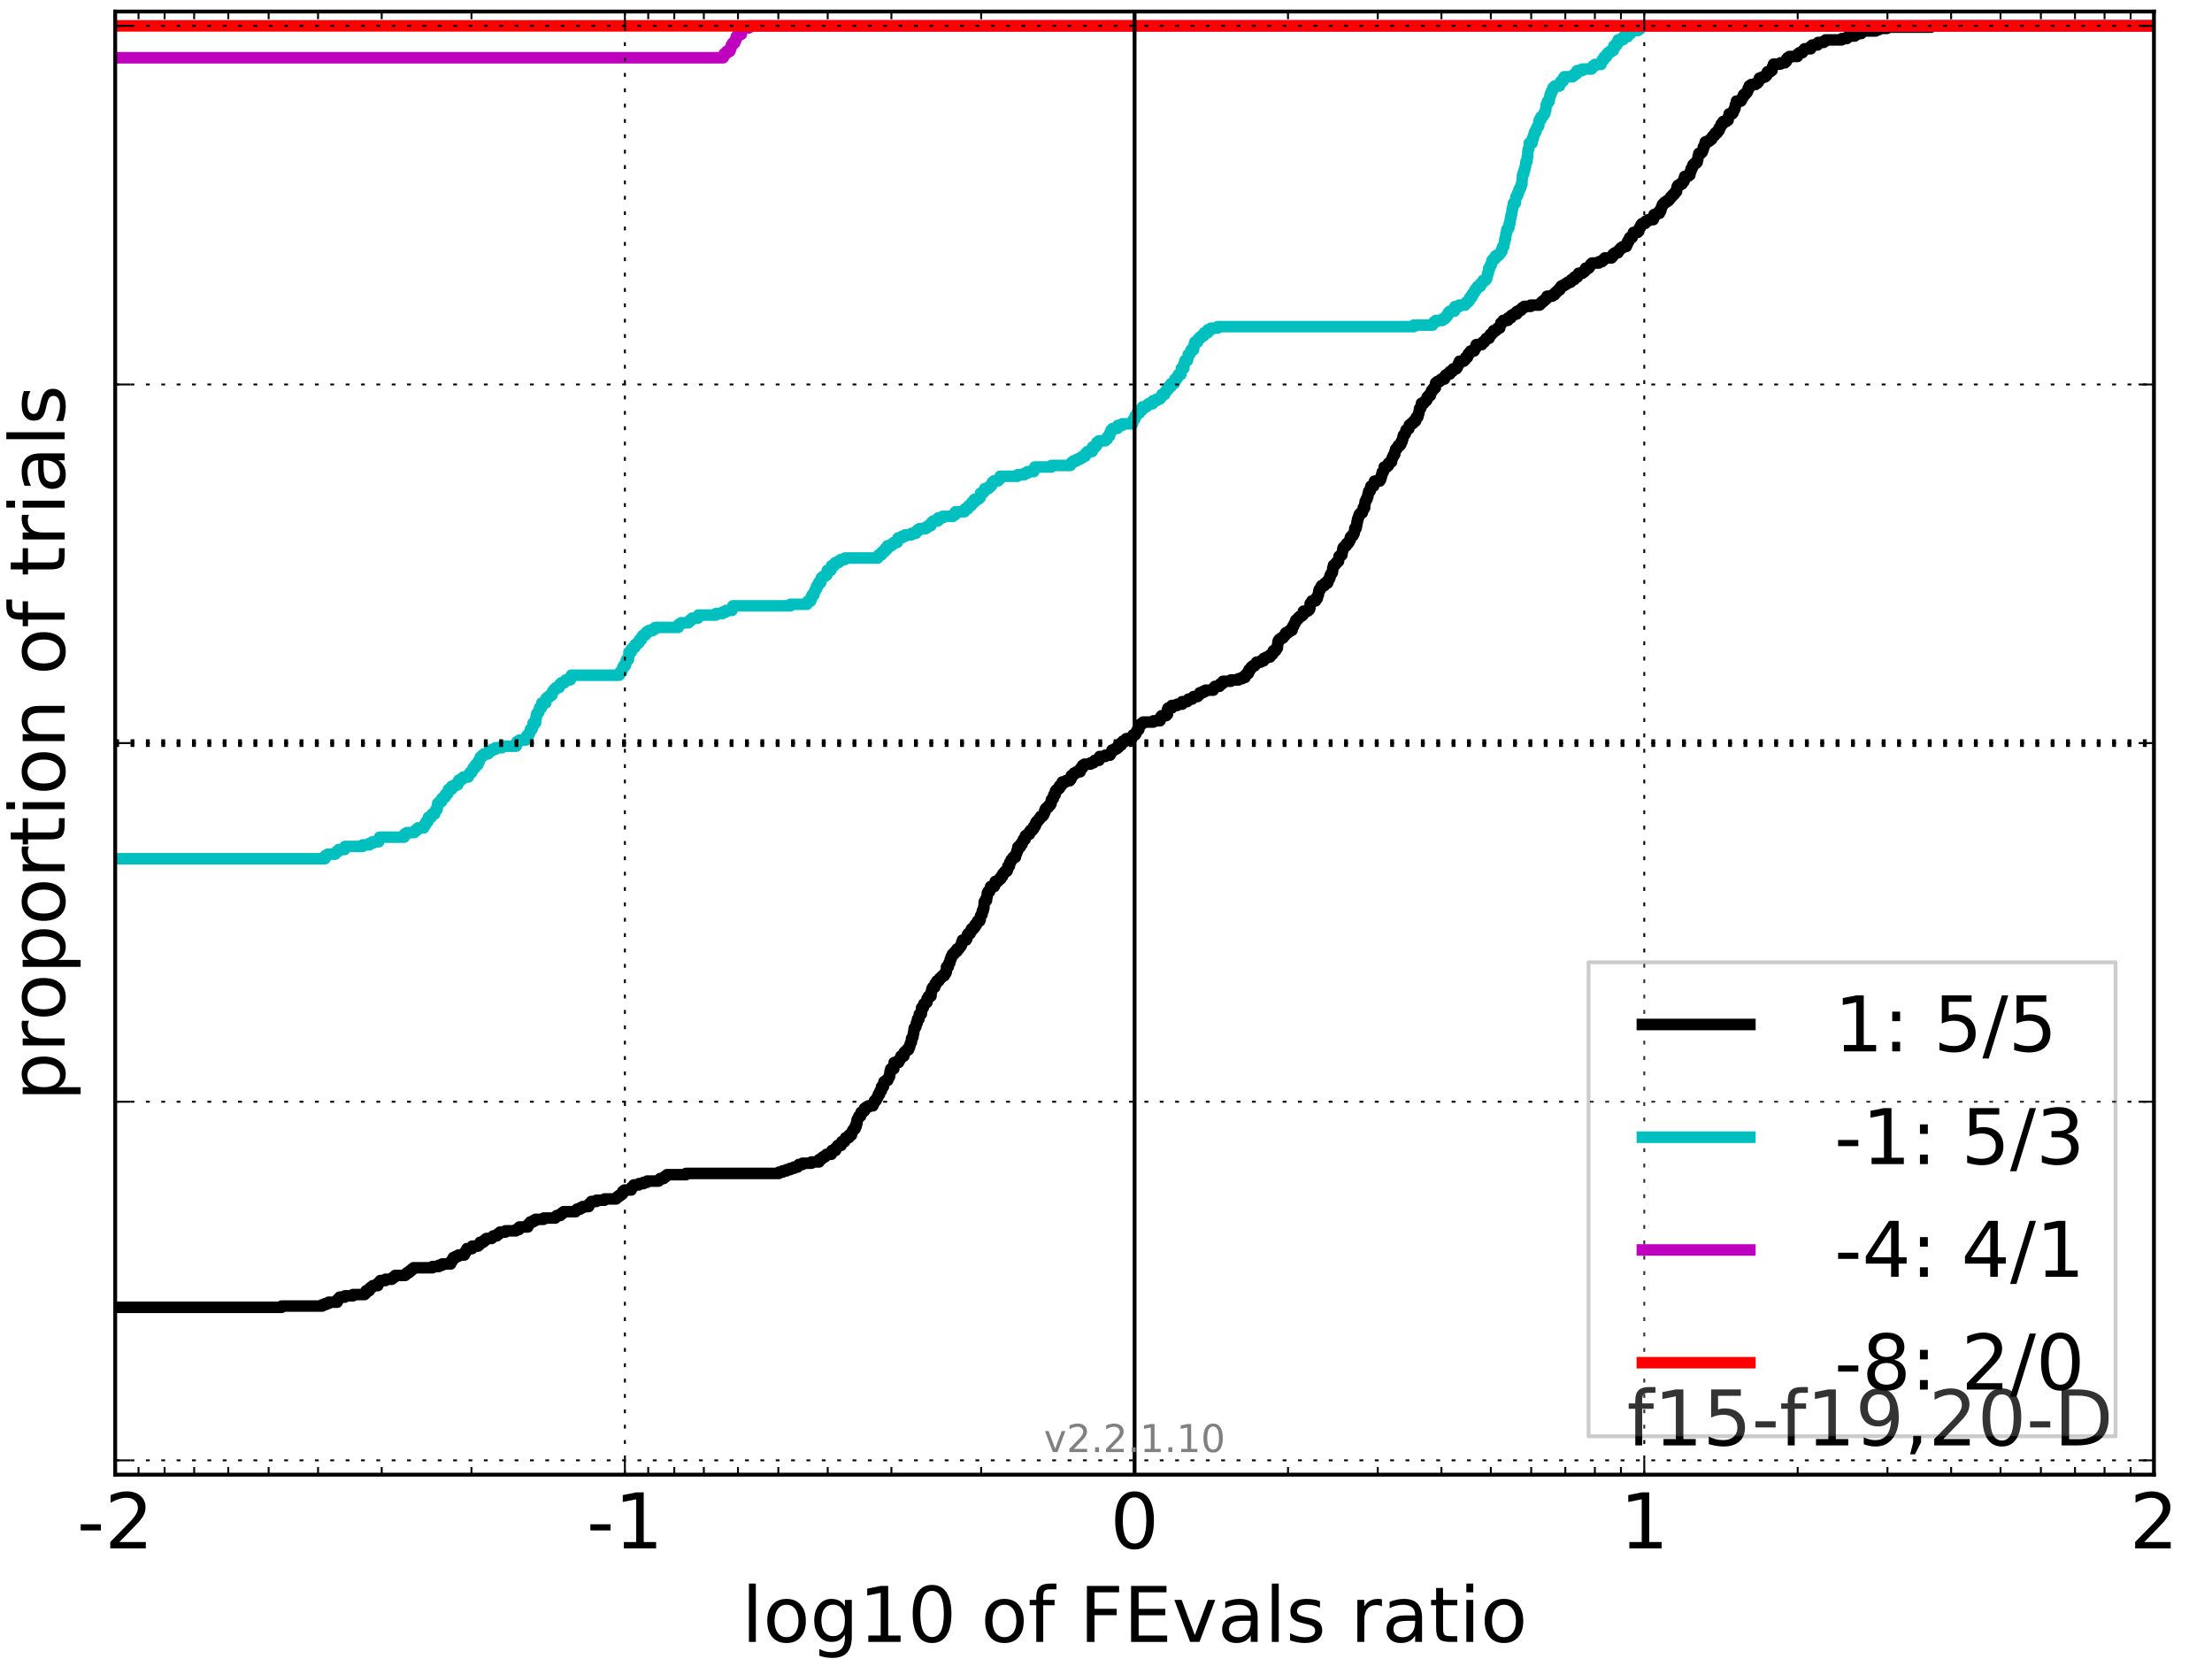 <?xml version="1.0" encoding="utf-8" standalone="no"?>
<!DOCTYPE svg PUBLIC "-//W3C//DTD SVG 1.1//EN"
  "http://www.w3.org/Graphics/SVG/1.1/DTD/svg11.dtd">
<!-- Created with matplotlib (http://matplotlib.org/) -->
<svg height="432pt" version="1.1" viewBox="0 0 576 432" width="576pt" xmlns="http://www.w3.org/2000/svg" xmlns:xlink="http://www.w3.org/1999/xlink">
 <defs>
  <style type="text/css">
*{stroke-linecap:butt;stroke-linejoin:round;stroke-miterlimit:100000;}
  </style>
 </defs>
 <g id="figure_1">
  <g id="patch_1">
   <path d="M 0 432 
L 576 432 
L 576 0 
L 0 0 
z
" style="fill:#ffffff;"/>
  </g>
  <g id="axes_1">
   <g id="patch_2">
    <path d="M 30 384 
L 560.884 384 
L 560.884 3 
L 30 3 
z
" style="fill:#ffffff;"/>
   </g>
   <g id="line2d_1">
    <path clip-path="url(#p2fd0c81b3c)" d="M 30 340.422 
L 73.318 340.422 
L 73.318 340.09 
L 83.898 340.09 
L 83.898 339.758 
L 84.723 339.758 
L 84.723 339.425 
L 85.574 339.425 
L 85.574 339.093 
L 87.792 339.093 
L 87.819 338.429 
L 88.189 338.429 
L 88.189 338.097 
L 88.455 338.097 
L 88.455 337.765 
L 89.798 337.765 
L 89.798 337.433 
L 91.908 337.433 
L 91.908 337.101 
L 94.934 337.101 
L 94.934 336.769 
L 95.303 336.769 
L 95.319 336.105 
L 96.154 336.105 
L 96.257 335.441 
L 96.651 335.441 
L 96.651 335.109 
L 97.091 335.109 
L 97.091 334.777 
L 98.372 334.777 
L 98.399 334.113 
L 98.769 334.113 
L 98.769 333.781 
L 99.035 333.781 
L 99.035 333.449 
L 100.378 333.449 
L 100.378 333.117 
L 102.046 333.117 
L 102.046 332.785 
L 102.488 332.785 
L 102.488 332.453 
L 102.881 332.453 
L 102.881 332.121 
L 105.513 332.121 
L 105.513 331.789 
L 105.899 331.789 
L 105.899 331.457 
L 106.424 331.457 
L 106.424 331.125 
L 106.837 331.125 
L 106.837 330.793 
L 107.231 330.793 
L 107.231 330.461 
L 107.671 330.461 
L 107.671 330.129 
L 112.626 330.129 
L 112.626 329.797 
L 114.285 329.797 
L 114.285 329.465 
L 115.137 329.465 
L 115.137 329.133 
L 117.355 329.133 
L 117.382 328.469 
L 117.751 328.469 
L 117.828 327.805 
L 118.018 327.805 
L 118.018 327.473 
L 118.68 327.473 
L 118.68 327.141 
L 119.36 327.141 
L 119.36 326.808 
L 120.897 326.808 
L 120.925 326.144 
L 121.294 326.144 
L 121.294 325.812 
L 121.47 325.812 
L 121.56 325.148 
L 122.903 325.148 
L 122.964 324.484 
L 124.496 324.484 
L 124.496 324.152 
L 124.881 324.152 
L 124.881 323.82 
L 125.013 323.82 
L 125.013 323.488 
L 125.819 323.488 
L 125.819 323.156 
L 126.214 323.156 
L 126.214 322.824 
L 126.654 322.824 
L 126.654 322.492 
L 128.039 322.492 
L 128.039 322.16 
L 128.424 322.16 
L 128.424 321.828 
L 129.362 321.828 
L 129.362 321.496 
L 129.757 321.496 
L 129.757 321.164 
L 130.197 321.164 
L 130.197 320.832 
L 131.608 320.832 
L 131.608 320.5 
L 134.368 320.5 
L 134.368 320.168 
L 135.151 320.168 
L 135.22 319.504 
L 137.437 319.504 
L 137.464 318.84 
L 137.834 318.84 
L 137.834 318.508 
L 138.1 318.508 
L 138.1 318.176 
L 138.829 318.176 
L 138.829 317.844 
L 139.443 317.844 
L 139.443 317.512 
L 141.553 317.512 
L 141.553 317.18 
L 144.579 317.18 
L 144.579 316.848 
L 144.964 316.848 
L 144.964 316.516 
L 145.902 316.516 
L 145.902 316.184 
L 146.297 316.184 
L 146.297 315.852 
L 146.737 315.852 
L 146.737 315.52 
L 149.892 315.52 
L 149.892 315.188 
L 150.234 315.188 
L 150.234 314.856 
L 151.086 314.856 
L 151.086 314.524 
L 151.691 314.524 
L 151.691 314.192 
L 153.303 314.192 
L 153.33 313.527 
L 153.7 313.527 
L 153.7 313.195 
L 153.966 313.195 
L 153.966 312.863 
L 155.309 312.863 
L 155.309 312.531 
L 157.419 312.531 
L 157.419 312.199 
L 160.445 312.199 
L 160.445 311.867 
L 160.83 311.867 
L 160.83 311.535 
L 161.296 311.535 
L 161.296 311.203 
L 161.768 311.203 
L 161.768 310.871 
L 162.148 310.871 
L 162.162 310.207 
L 162.603 310.207 
L 162.603 309.875 
L 164.366 309.875 
L 164.393 309.211 
L 164.762 309.211 
L 164.762 308.879 
L 165.029 308.879 
L 165.029 308.547 
L 166.372 308.547 
L 166.372 308.215 
L 167.557 308.215 
L 167.557 307.883 
L 168.481 307.883 
L 168.481 307.551 
L 171.507 307.551 
L 171.507 307.219 
L 171.893 307.219 
L 171.893 306.887 
L 172.83 306.887 
L 172.83 306.555 
L 173.225 306.555 
L 173.225 306.223 
L 173.665 306.223 
L 173.665 305.891 
L 178.619 305.891 
L 178.619 305.559 
L 202.81 305.559 
L 202.81 305.227 
L 203.769 305.227 
L 203.769 304.895 
L 204.809 304.895 
L 204.809 304.563 
L 205.769 304.563 
L 205.769 304.231 
L 206.741 304.231 
L 206.741 303.899 
L 207.701 303.899 
L 207.701 303.567 
L 207.994 303.567 
L 207.994 303.235 
L 208.954 303.235 
L 208.954 302.903 
L 211.289 302.903 
L 211.289 302.571 
L 213.288 302.571 
L 213.319 301.907 
L 213.881 301.907 
L 213.881 301.575 
L 214.278 301.575 
L 214.278 301.242 
L 214.841 301.242 
L 214.841 300.91 
L 215.22 300.91 
L 215.22 300.578 
L 216.473 300.578 
L 216.473 300.246 
L 216.613 300.246 
L 216.613 299.582 
L 217.573 299.582 
L 217.573 298.918 
L 217.96 298.918 
L 217.96 298.586 
L 218.137 298.586 
L 218.137 298.254 
L 219.03 298.254 
L 219.03 297.59 
L 219.222 297.59 
L 219.222 297.258 
L 219.959 297.258 
L 219.959 296.926 
L 220.136 296.926 
L 220.181 296.262 
L 221.03 296.262 
L 221.03 295.598 
L 221.718 295.598 
L 221.798 294.934 
L 221.891 294.934 
L 221.891 294.602 
L 222.068 294.602 
L 222.068 294.27 
L 222.36 294.27 
L 222.36 293.938 
L 222.677 293.938 
L 222.686 293.274 
L 222.962 293.274 
L 222.962 292.61 
L 223.134 292.61 
L 223.165 291.614 
L 223.321 291.614 
L 223.321 291.282 
L 223.524 291.282 
L 223.524 290.95 
L 223.646 290.95 
L 223.646 290.618 
L 224.124 290.618 
L 224.215 289.622 
L 224.74 289.622 
L 224.74 289.29 
L 225.092 289.29 
L 225.092 288.625 
L 225.523 288.625 
L 225.523 288.293 
L 226.113 288.293 
L 226.113 287.961 
L 227.3 287.961 
L 227.3 287.629 
L 227.456 287.629 
L 227.556 286.965 
L 227.701 286.965 
L 227.701 286.633 
L 228.112 286.633 
L 228.112 286.301 
L 228.26 286.301 
L 228.26 285.969 
L 228.469 285.969 
L 228.469 285.637 
L 228.646 285.637 
L 228.709 284.973 
L 229.031 284.973 
L 229.067 284.309 
L 229.208 284.309 
L 229.208 283.977 
L 229.539 283.977 
L 229.556 282.981 
L 230.044 282.981 
L 230.102 281.985 
L 230.196 281.985 
L 230.196 281.653 
L 230.674 281.653 
L 230.674 281.321 
L 231.165 281.321 
L 231.165 280.989 
L 231.297 280.989 
L 231.297 280.657 
L 231.488 280.657 
L 231.488 280.325 
L 231.643 280.325 
L 231.657 279.661 
L 231.763 279.661 
L 231.763 278.997 
L 231.94 278.997 
L 231.94 278.333 
L 232.741 278.333 
L 232.834 276.673 
L 234 276.673 
L 234.033 276.008 
L 234.372 276.008 
L 234.372 275.676 
L 234.549 275.676 
L 234.595 275.012 
L 235.373 275.012 
L 235.443 274.016 
L 235.779 274.016 
L 235.779 273.684 
L 236.134 273.684 
L 236.134 273.352 
L 236.581 273.352 
L 236.622 272.688 
L 236.867 272.688 
L 236.944 272.024 
L 237.044 272.024 
L 237.044 271.692 
L 237.184 271.692 
L 237.184 271.36 
L 237.328 271.36 
L 237.372 270.364 
L 237.591 270.364 
L 237.591 270.032 
L 237.741 270.032 
L 237.836 269.036 
L 237.938 269.036 
L 238.013 268.04 
L 238.065 268.04 
L 238.065 267.708 
L 238.315 267.708 
L 238.315 267.376 
L 238.492 267.376 
L 238.58 266.712 
L 238.628 266.712 
L 238.628 266.38 
L 238.841 266.38 
L 238.907 265.384 
L 239.304 265.384 
L 239.385 264.056 
L 239.916 264.056 
L 239.984 262.395 
L 240.448 262.395 
L 240.557 261.399 
L 240.944 261.399 
L 240.944 261.067 
L 241.36 261.067 
L 241.39 260.071 
L 241.736 260.071 
L 241.766 259.407 
L 242.432 259.407 
L 242.525 258.079 
L 242.627 258.079 
L 242.696 257.415 
L 242.878 257.415 
L 242.878 257.083 
L 243.401 257.083 
L 243.401 256.751 
L 243.521 256.751 
L 243.521 256.087 
L 243.879 256.087 
L 243.969 255.423 
L 244.491 255.423 
L 244.491 255.091 
L 244.657 255.091 
L 244.657 254.759 
L 245.021 254.759 
L 245.021 254.427 
L 245.335 254.427 
L 245.335 254.095 
L 245.882 254.095 
L 245.989 253.431 
L 246.297 253.431 
L 246.297 253.099 
L 246.423 253.099 
L 246.468 251.771 
L 246.942 251.771 
L 247.001 251.107 
L 247.09 251.107 
L 247.09 250.775 
L 247.324 250.775 
L 247.433 249.778 
L 247.652 249.778 
L 247.676 249.114 
L 247.911 249.114 
L 248.014 248.45 
L 248.463 248.45 
L 248.463 248.118 
L 248.64 248.118 
L 248.64 247.786 
L 249.176 247.786 
L 249.176 247.122 
L 249.707 247.122 
L 249.707 246.79 
L 249.945 246.79 
L 249.945 246.458 
L 250.215 246.458 
L 250.215 246.126 
L 250.385 246.126 
L 250.385 245.462 
L 250.603 245.462 
L 250.615 244.798 
L 251.584 244.798 
L 251.584 244.466 
L 251.785 244.466 
L 251.875 243.47 
L 252.047 243.47 
L 252.047 243.138 
L 252.614 243.138 
L 252.651 242.474 
L 252.993 242.474 
L 253 241.81 
L 253.563 241.81 
L 253.563 241.478 
L 253.859 241.478 
L 253.874 240.814 
L 254.28 240.814 
L 254.391 240.15 
L 254.547 240.15 
L 254.547 239.818 
L 255.134 239.818 
L 255.134 239.486 
L 255.249 239.486 
L 255.311 238.49 
L 255.489 238.49 
L 255.489 238.158 
L 255.728 238.158 
L 255.806 237.161 
L 256.03 237.161 
L 256.08 236.497 
L 256.202 236.497 
L 256.295 234.837 
L 256.458 234.837 
L 256.458 234.505 
L 256.886 234.505 
L 256.936 233.509 
L 257.06 233.509 
L 257.098 232.513 
L 257.252 232.513 
L 257.252 232.181 
L 257.687 232.181 
L 257.725 231.517 
L 257.957 231.517 
L 257.957 230.853 
L 258.904 230.853 
L 258.904 230.521 
L 259.07 230.521 
L 259.146 229.525 
L 259.863 229.525 
L 259.863 229.193 
L 260.189 229.193 
L 260.189 228.861 
L 260.603 228.861 
L 260.699 228.197 
L 261.071 228.197 
L 261.124 227.533 
L 261.399 227.533 
L 261.399 227.201 
L 261.686 227.201 
L 261.686 226.869 
L 262.21 226.869 
L 262.21 226.537 
L 262.368 226.537 
L 262.451 225.541 
L 262.846 225.541 
L 262.946 224.544 
L 263.186 224.544 
L 263.287 223.88 
L 263.592 223.88 
L 263.592 223.548 
L 263.814 223.548 
L 263.814 223.216 
L 264.419 223.216 
L 264.419 222.552 
L 264.603 222.552 
L 264.603 222.22 
L 264.731 222.22 
L 264.791 221.556 
L 265.004 221.556 
L 265.039 220.56 
L 265.679 220.56 
L 265.679 219.896 
L 266.123 219.896 
L 266.157 219.232 
L 266.43 219.232 
L 266.483 218.568 
L 266.947 218.568 
L 267.027 217.572 
L 267.498 217.572 
L 267.498 217.24 
L 268.073 217.24 
L 268.073 216.576 
L 268.287 216.576 
L 268.287 216.244 
L 268.823 216.244 
L 268.823 215.912 
L 269.101 215.912 
L 269.126 215.248 
L 269.523 215.248 
L 269.523 214.916 
L 269.68 214.916 
L 269.68 214.252 
L 269.891 214.252 
L 269.891 213.92 
L 270.252 213.92 
L 270.252 213.588 
L 270.492 213.588 
L 270.492 213.256 
L 270.783 213.256 
L 270.783 212.924 
L 270.97 212.924 
L 270.97 212.592 
L 271.47 212.592 
L 271.47 212.259 
L 271.752 212.259 
L 271.752 211.927 
L 271.892 211.927 
L 271.892 211.595 
L 272.071 211.595 
L 272.071 210.931 
L 272.23 210.931 
L 272.23 210.599 
L 272.547 210.599 
L 272.547 210.267 
L 272.959 210.267 
L 272.959 209.935 
L 273.19 209.935 
L 273.19 209.603 
L 273.547 209.603 
L 273.547 209.271 
L 273.71 209.271 
L 273.756 208.275 
L 273.992 208.275 
L 273.992 207.943 
L 274.299 207.943 
L 274.337 207.279 
L 274.414 207.279 
L 274.414 206.947 
L 274.777 206.947 
L 274.829 205.951 
L 275.105 205.951 
L 275.105 205.619 
L 275.508 205.619 
L 275.508 205.287 
L 275.889 205.287 
L 275.897 204.623 
L 276.365 204.623 
L 276.365 204.291 
L 276.596 204.291 
L 276.596 203.627 
L 277.529 203.627 
L 277.529 203.295 
L 278.596 203.295 
L 278.596 202.963 
L 278.86 202.963 
L 278.94 201.967 
L 279.454 201.967 
L 279.454 201.635 
L 279.666 201.635 
L 279.666 201.303 
L 280.266 201.303 
L 280.266 200.971 
L 281.272 200.971 
L 281.272 200.307 
L 281.418 200.307 
L 281.418 199.975 
L 281.884 199.975 
L 281.884 199.31 
L 282.391 199.31 
L 282.391 198.978 
L 283.948 198.978 
L 283.948 198.646 
L 284.737 198.646 
L 284.737 198.314 
L 285.091 198.314 
L 285.091 197.982 
L 286.2 197.982 
L 286.2 197.65 
L 286.33 197.65 
L 286.33 196.986 
L 287.79 196.986 
L 287.79 196.654 
L 289.05 196.654 
L 289.05 196.322 
L 289.26 196.322 
L 289.26 195.99 
L 289.409 195.99 
L 289.409 195.658 
L 289.542 195.658 
L 289.542 195.326 
L 290.198 195.326 
L 290.198 194.994 
L 290.802 194.994 
L 290.802 194.662 
L 291.227 194.662 
L 291.227 193.998 
L 292.017 193.998 
L 292.017 193.334 
L 292.346 193.334 
L 292.346 193.002 
L 293.136 193.002 
L 293.136 192.67 
L 293.267 192.67 
L 293.267 192.338 
L 294.721 192.338 
L 294.721 192.006 
L 294.906 192.006 
L 294.906 191.674 
L 295.046 191.674 
L 295.046 191.342 
L 295.64 191.342 
L 295.64 191.01 
L 295.835 191.01 
L 295.835 190.678 
L 295.973 190.678 
L 295.973 190.346 
L 296.141 190.346 
L 296.141 190.014 
L 296.54 190.014 
L 296.54 189.35 
L 296.73 189.35 
L 296.73 188.686 
L 297.246 188.686 
L 297.246 188.354 
L 297.659 188.354 
L 297.659 188.022 
L 300.358 188.022 
L 300.358 187.69 
L 302.074 187.69 
L 302.074 187.358 
L 302.191 187.358 
L 302.191 186.693 
L 302.468 186.693 
L 302.468 186.361 
L 303.668 186.361 
L 303.668 186.029 
L 304.01 186.029 
L 304.01 184.701 
L 304.163 184.701 
L 304.163 184.369 
L 305.129 184.369 
L 305.129 183.705 
L 306.506 183.705 
L 306.506 183.373 
L 307.828 183.373 
L 307.828 182.709 
L 309.141 182.709 
L 309.141 182.377 
L 309.45 182.377 
L 309.45 182.045 
L 310.426 182.045 
L 310.426 181.713 
L 310.78 181.713 
L 310.78 181.381 
L 311.848 181.381 
L 311.848 181.049 
L 312.204 181.049 
L 312.204 180.717 
L 312.423 180.717 
L 312.423 180.385 
L 313.212 180.385 
L 313.212 180.053 
L 313.896 180.053 
L 313.896 179.721 
L 315.924 179.721 
L 315.924 179.389 
L 316.042 179.389 
L 316.042 179.057 
L 316.36 179.057 
L 316.36 178.725 
L 317.542 178.725 
L 317.542 178.393 
L 317.735 178.393 
L 317.735 178.061 
L 318.342 178.061 
L 318.342 177.729 
L 318.461 177.729 
L 318.461 177.397 
L 320.508 177.397 
L 320.508 177.065 
L 322.491 177.065 
L 322.491 176.733 
L 323.427 176.733 
L 323.427 176.401 
L 324.222 176.401 
L 324.297 175.737 
L 324.598 175.737 
L 324.598 175.405 
L 325.066 175.405 
L 325.066 175.073 
L 325.205 175.073 
L 325.205 174.408 
L 325.595 174.408 
L 325.595 174.076 
L 325.763 174.076 
L 325.763 173.744 
L 326.133 173.744 
L 326.133 173.412 
L 326.682 173.412 
L 326.682 173.08 
L 326.997 173.08 
L 326.997 172.748 
L 327.201 172.748 
L 327.201 172.416 
L 328.297 172.416 
L 328.297 172.084 
L 329.044 172.084 
L 329.087 171.42 
L 329.758 171.42 
L 329.758 171.088 
L 330.717 171.088 
L 330.717 170.756 
L 330.835 170.756 
L 330.835 170.424 
L 331.355 170.424 
L 331.355 170.092 
L 331.576 170.092 
L 331.576 169.428 
L 332.211 169.428 
L 332.211 169.096 
L 332.336 169.096 
L 332.336 168.764 
L 332.628 168.764 
L 332.696 167.768 
L 332.758 167.768 
L 332.764 167.104 
L 332.882 167.104 
L 332.882 166.772 
L 333.134 166.772 
L 333.134 166.44 
L 333.61 166.44 
L 333.61 166.108 
L 334.118 166.108 
L 334.118 165.776 
L 334.383 165.776 
L 334.383 165.444 
L 334.673 165.444 
L 334.673 165.112 
L 334.794 165.112 
L 334.794 164.78 
L 335.395 164.78 
L 335.395 164.448 
L 335.852 164.448 
L 335.852 164.116 
L 336.461 164.116 
L 336.478 163.452 
L 336.597 163.452 
L 336.597 163.12 
L 336.854 163.12 
L 336.854 162.788 
L 336.973 162.788 
L 336.973 162.456 
L 337.183 162.456 
L 337.285 161.792 
L 337.414 161.792 
L 337.414 161.459 
L 337.819 161.459 
L 337.819 161.127 
L 338.097 161.127 
L 338.097 160.795 
L 338.473 160.795 
L 338.473 160.463 
L 338.941 160.463 
L 338.941 160.131 
L 339.332 160.131 
L 339.426 159.135 
L 340.556 159.135 
L 340.556 158.803 
L 340.928 158.803 
L 340.928 158.471 
L 341.08 158.471 
L 341.165 157.143 
L 341.475 157.143 
L 341.475 156.811 
L 341.597 156.811 
L 341.597 156.479 
L 342.583 156.479 
L 342.603 155.815 
L 343.046 155.815 
L 343.101 155.151 
L 343.209 155.151 
L 343.209 154.819 
L 343.33 154.819 
L 343.422 153.823 
L 343.522 153.823 
L 343.522 153.491 
L 343.851 153.491 
L 343.951 152.827 
L 344.11 152.827 
L 344.11 152.495 
L 344.885 152.495 
L 344.885 152.163 
L 345.003 152.163 
L 345.003 151.831 
L 345.717 151.831 
L 345.719 151.167 
L 345.95 151.167 
L 345.95 150.835 
L 346.148 150.835 
L 346.148 150.503 
L 346.317 150.503 
L 346.342 149.839 
L 346.504 149.839 
L 346.504 149.507 
L 346.693 149.507 
L 346.693 149.175 
L 346.929 149.175 
L 347.004 148.51 
L 347.048 148.51 
L 347.05 147.846 
L 347.168 147.846 
L 347.236 147.182 
L 347.612 147.182 
L 347.612 146.85 
L 347.895 146.85 
L 347.895 146.518 
L 348.195 146.518 
L 348.195 146.186 
L 348.548 146.186 
L 348.61 145.522 
L 348.669 145.522 
L 348.686 144.858 
L 349.051 144.858 
L 349.051 144.526 
L 349.439 144.526 
L 349.463 143.862 
L 349.557 143.862 
L 349.637 143.198 
L 349.67 143.198 
L 349.67 142.866 
L 349.788 142.866 
L 349.788 142.534 
L 350.133 142.534 
L 350.133 142.202 
L 350.518 142.202 
L 350.518 141.87 
L 350.646 141.87 
L 350.646 141.538 
L 351.058 141.538 
L 351.058 141.206 
L 351.289 141.206 
L 351.289 140.874 
L 351.453 140.874 
L 351.453 140.542 
L 351.63 140.542 
L 351.636 139.878 
L 351.909 139.878 
L 351.909 139.546 
L 352.285 139.546 
L 352.285 139.214 
L 352.487 139.214 
L 352.487 138.882 
L 352.633 138.882 
L 352.693 138.218 
L 352.765 138.218 
L 352.772 137.554 
L 353.141 137.554 
L 353.183 136.89 
L 353.276 136.89 
L 353.357 135.893 
L 353.475 135.893 
L 353.497 135.229 
L 353.618 135.229 
L 353.618 134.897 
L 353.734 134.897 
L 353.734 134.565 
L 353.853 134.565 
L 353.853 134.233 
L 353.971 134.233 
L 353.971 133.901 
L 354.252 133.901 
L 354.252 133.569 
L 354.724 133.569 
L 354.802 132.905 
L 354.976 132.905 
L 354.977 132.241 
L 355.356 132.241 
L 355.365 131.245 
L 355.471 131.245 
L 355.475 130.581 
L 355.643 130.581 
L 355.643 130.249 
L 355.781 130.249 
L 355.781 129.917 
L 356.007 129.917 
L 356.076 129.253 
L 356.207 129.253 
L 356.238 128.589 
L 356.326 128.589 
L 356.407 127.925 
L 356.768 127.925 
L 356.783 127.261 
L 356.889 127.261 
L 356.975 126.597 
L 357.687 126.597 
L 357.687 126.265 
L 357.808 126.265 
L 357.826 125.601 
L 357.921 125.601 
L 357.921 125.269 
L 359.278 125.269 
L 359.278 124.937 
L 359.496 124.937 
L 359.509 124.273 
L 359.713 124.273 
L 359.751 123.608 
L 359.872 123.608 
L 359.925 122.944 
L 360.197 122.944 
L 360.197 122.612 
L 360.316 122.612 
L 360.42 121.948 
L 360.428 121.948 
L 360.428 121.616 
L 361.172 121.616 
L 361.172 121.284 
L 361.531 121.284 
L 361.531 120.62 
L 361.924 120.62 
L 361.924 120.288 
L 362.36 120.288 
L 362.367 119.624 
L 362.481 119.624 
L 362.481 119.292 
L 362.65 119.292 
L 362.65 118.96 
L 362.775 118.96 
L 362.775 118.628 
L 363.022 118.628 
L 363.022 118.296 
L 363.196 118.296 
L 363.216 117.632 
L 363.337 117.632 
L 363.404 116.968 
L 363.692 116.968 
L 363.692 116.636 
L 363.941 116.636 
L 363.941 116.304 
L 364.115 116.304 
L 364.115 115.972 
L 364.61 115.972 
L 364.61 115.64 
L 364.814 115.64 
L 364.87 114.976 
L 365.101 114.976 
L 365.195 114.312 
L 365.311 114.312 
L 365.35 113.648 
L 365.451 113.648 
L 365.451 113.316 
L 365.726 113.316 
L 365.726 112.984 
L 365.957 112.984 
L 366.046 112.32 
L 366.114 112.32 
L 366.114 111.988 
L 366.476 111.988 
L 366.476 111.656 
L 366.858 111.656 
L 366.965 110.992 
L 366.979 110.992 
L 366.979 110.659 
L 367.358 110.659 
L 367.358 110.327 
L 367.902 110.327 
L 367.902 109.995 
L 368.069 109.995 
L 368.069 109.663 
L 368.614 109.663 
L 368.647 108.999 
L 368.788 108.999 
L 368.788 108.667 
L 369.165 108.667 
L 369.165 108.335 
L 369.283 108.335 
L 369.368 107.671 
L 369.471 107.671 
L 369.541 107.007 
L 369.599 107.007 
L 369.644 106.343 
L 369.947 106.343 
L 369.947 106.011 
L 370.067 106.011 
L 370.14 105.015 
L 370.787 105.015 
L 370.787 104.683 
L 371.072 104.683 
L 371.072 104.351 
L 371.448 104.351 
L 371.448 104.019 
L 371.638 104.019 
L 371.644 103.355 
L 371.937 103.355 
L 371.937 103.023 
L 372.456 103.023 
L 372.494 102.359 
L 372.687 102.359 
L 372.767 101.695 
L 373.112 101.695 
L 373.112 101.363 
L 373.286 101.363 
L 373.286 101.031 
L 373.756 101.031 
L 373.831 99.703 
L 374.206 99.703 
L 374.206 99.371 
L 374.875 99.371 
L 374.875 99.039 
L 375.285 99.039 
L 375.285 98.707 
L 376.136 98.707 
L 376.201 98.042 
L 376.374 98.042 
L 376.374 97.71 
L 376.87 97.71 
L 376.87 97.378 
L 377.571 97.378 
L 377.574 96.714 
L 378.228 96.714 
L 378.228 96.382 
L 378.374 96.382 
L 378.374 96.05 
L 379.225 96.05 
L 379.225 95.718 
L 379.479 95.718 
L 379.479 95.386 
L 379.616 95.386 
L 379.616 95.054 
L 379.737 95.054 
L 379.737 94.722 
L 380.047 94.722 
L 380.047 94.058 
L 381.166 94.058 
L 381.166 93.726 
L 381.523 93.726 
L 381.523 93.394 
L 381.644 93.394 
L 381.644 93.062 
L 382.125 93.062 
L 382.125 92.73 
L 382.237 92.73 
L 382.237 92.398 
L 382.356 92.398 
L 382.356 92.066 
L 382.727 92.066 
L 382.727 91.734 
L 382.932 91.734 
L 382.932 91.402 
L 383.865 91.402 
L 383.865 91.07 
L 384.033 91.07 
L 384.033 90.738 
L 384.264 90.738 
L 384.281 90.074 
L 384.402 90.074 
L 384.402 89.742 
L 385.87 89.742 
L 385.87 89.41 
L 386.043 89.41 
L 386.043 89.078 
L 386.539 89.078 
L 386.539 88.746 
L 386.791 88.746 
L 386.791 88.414 
L 387.022 88.414 
L 387.022 88.082 
L 387.777 88.082 
L 387.777 87.75 
L 387.951 87.75 
L 388.043 87.086 
L 388.446 87.086 
L 388.446 86.754 
L 388.778 86.754 
L 388.778 86.422 
L 388.894 86.422 
L 388.894 86.09 
L 389.586 86.09 
L 389.586 85.758 
L 389.95 85.758 
L 389.95 85.425 
L 390.536 85.425 
L 390.606 84.761 
L 390.709 84.761 
L 390.801 84.097 
L 391.205 84.097 
L 391.205 83.765 
L 391.414 83.765 
L 391.414 83.433 
L 392.643 83.433 
L 392.709 82.769 
L 393.451 82.769 
L 393.559 82.105 
L 394.136 82.105 
L 394.136 81.773 
L 394.944 81.773 
L 394.951 81.109 
L 395.581 81.109 
L 395.581 80.777 
L 396.106 80.777 
L 396.106 80.445 
L 396.388 80.445 
L 396.388 80.113 
L 396.914 80.113 
L 396.914 79.781 
L 398.602 79.781 
L 398.602 79.449 
L 400.924 79.449 
L 400.924 79.117 
L 401.242 79.117 
L 401.242 78.785 
L 401.606 78.785 
L 401.606 78.453 
L 402.042 78.453 
L 402.042 78.121 
L 402.414 78.121 
L 402.414 77.789 
L 402.751 77.789 
L 402.85 77.125 
L 404.202 77.125 
L 404.202 76.793 
L 404.788 76.793 
L 404.788 76.461 
L 405.01 76.461 
L 405.01 76.129 
L 405.39 76.129 
L 405.39 75.797 
L 405.742 75.797 
L 405.742 75.465 
L 406.198 75.465 
L 406.281 74.801 
L 406.55 74.801 
L 406.55 74.469 
L 407.196 74.469 
L 407.196 74.137 
L 407.726 74.137 
L 407.726 73.805 
L 408.251 73.805 
L 408.251 73.473 
L 409.023 73.473 
L 409.023 73.141 
L 409.173 73.141 
L 409.173 72.808 
L 409.956 72.808 
L 409.981 72.144 
L 410.764 72.144 
L 410.826 71.48 
L 411.061 71.48 
L 411.061 71.148 
L 412.088 71.148 
L 412.088 70.816 
L 412.553 70.816 
L 412.553 70.484 
L 412.887 70.484 
L 412.896 69.82 
L 413.751 69.82 
L 413.751 69.488 
L 413.998 69.488 
L 413.998 69.156 
L 414.187 69.156 
L 414.187 68.824 
L 414.523 68.824 
L 414.523 68.492 
L 416.347 68.492 
L 416.347 68.16 
L 417.117 68.16 
L 417.117 67.828 
L 417.536 67.828 
L 417.536 67.496 
L 417.888 67.496 
L 417.888 67.164 
L 419.648 67.164 
L 419.648 66.832 
L 419.961 66.832 
L 420.023 66.168 
L 420.459 66.168 
L 420.459 65.836 
L 421.318 65.836 
L 421.318 65.504 
L 421.475 65.504 
L 421.475 65.172 
L 421.788 65.172 
L 421.788 64.84 
L 422.101 64.84 
L 422.101 64.508 
L 422.619 64.508 
L 422.619 64.176 
L 423.512 64.176 
L 423.551 63.512 
L 423.808 63.512 
L 423.826 62.848 
L 424.16 62.848 
L 424.233 62.184 
L 424.359 62.184 
L 424.359 61.852 
L 425.005 61.852 
L 425.111 61.188 
L 425.318 61.188 
L 425.329 60.524 
L 426.45 60.524 
L 426.45 60.192 
L 426.763 60.192 
L 426.78 59.527 
L 426.975 59.527 
L 426.975 59.195 
L 427.156 59.195 
L 427.156 58.863 
L 427.288 58.863 
L 427.288 58.531 
L 427.59 58.531 
L 427.59 58.199 
L 428.374 58.199 
L 428.374 57.867 
L 428.607 57.867 
L 428.607 57.535 
L 429.194 57.535 
L 429.194 57.203 
L 430.505 57.203 
L 430.505 56.871 
L 430.645 56.871 
L 430.693 55.875 
L 431.402 55.875 
L 431.402 55.543 
L 432.131 55.543 
L 432.137 54.879 
L 432.475 54.879 
L 432.52 54.215 
L 432.656 54.215 
L 432.656 53.883 
L 432.788 53.883 
L 432.788 53.551 
L 432.911 53.551 
L 432.911 53.219 
L 433.224 53.219 
L 433.224 52.887 
L 433.582 52.887 
L 433.582 52.555 
L 434.107 52.555 
L 434.107 52.223 
L 434.558 52.223 
L 434.558 51.891 
L 434.828 51.891 
L 434.828 51.559 
L 435.071 51.559 
L 435.071 51.227 
L 435.384 51.227 
L 435.384 50.895 
L 435.696 50.895 
L 435.696 50.563 
L 436.05 50.563 
L 436.05 50.231 
L 436.259 50.231 
L 436.259 49.899 
L 436.573 49.899 
L 436.655 48.903 
L 436.737 48.903 
L 436.737 48.571 
L 436.925 48.571 
L 436.925 48.239 
L 437.495 48.239 
L 437.495 47.907 
L 438.02 47.907 
L 438.02 47.575 
L 438.156 47.575 
L 438.156 47.242 
L 438.51 47.242 
L 438.592 46.246 
L 438.693 46.246 
L 438.693 45.914 
L 439.608 45.914 
L 439.608 45.582 
L 440.042 45.582 
L 440.043 44.918 
L 440.185 44.918 
L 440.185 44.586 
L 440.338 44.586 
L 440.356 43.922 
L 440.601 43.922 
L 440.601 43.59 
L 440.752 43.59 
L 440.825 42.926 
L 441.139 42.926 
L 441.139 42.594 
L 441.63 42.594 
L 441.63 42.262 
L 441.941 42.262 
L 441.968 41.598 
L 442.094 41.598 
L 442.204 40.602 
L 442.293 40.602 
L 442.375 39.938 
L 442.957 39.938 
L 442.957 39.606 
L 443.271 39.606 
L 443.271 39.274 
L 443.392 39.274 
L 443.392 38.942 
L 443.52 38.942 
L 443.539 38.278 
L 443.744 38.278 
L 443.744 37.946 
L 443.868 37.946 
L 443.956 37.282 
L 444.064 37.282 
L 444.064 36.95 
L 444.814 36.95 
L 444.814 36.618 
L 445.312 36.618 
L 445.312 36.286 
L 445.724 36.286 
L 445.724 35.954 
L 445.838 35.954 
L 445.838 35.622 
L 446.116 35.622 
L 446.116 35.29 
L 446.507 35.29 
L 446.507 34.958 
L 446.641 34.958 
L 446.641 34.625 
L 447.175 34.625 
L 447.175 34.293 
L 447.305 34.293 
L 447.305 33.961 
L 447.655 33.961 
L 447.657 33.297 
L 447.958 33.297 
L 447.958 32.965 
L 448.091 32.965 
L 448.185 32.301 
L 448.639 32.301 
L 448.678 31.637 
L 449.564 31.637 
L 449.564 31.305 
L 450 31.305 
L 450.09 30.309 
L 450.171 30.309 
L 450.251 29.645 
L 451.087 29.645 
L 451.087 29.313 
L 451.338 29.313 
L 451.44 28.649 
L 451.616 28.649 
L 451.616 28.317 
L 451.773 28.317 
L 451.871 27.321 
L 452.05 27.321 
L 452.16 26.325 
L 453.349 26.325 
L 453.349 25.993 
L 453.542 25.993 
L 453.542 25.661 
L 453.701 25.661 
L 453.701 25.329 
L 453.934 25.329 
L 454.002 24.665 
L 454.42 24.665 
L 454.42 24.333 
L 454.733 24.333 
L 454.733 24.001 
L 454.987 24.001 
L 454.987 23.669 
L 455.122 23.669 
L 455.223 23.005 
L 455.474 23.005 
L 455.512 22.341 
L 456.006 22.341 
L 456.006 22.008 
L 457.131 22.008 
L 457.131 21.676 
L 457.641 21.676 
L 457.641 21.344 
L 457.915 21.344 
L 457.915 21.012 
L 458.077 21.012 
L 458.138 20.348 
L 458.905 20.348 
L 458.905 20.016 
L 459.688 20.016 
L 459.688 19.684 
L 460.046 19.684 
L 460.101 19.02 
L 460.237 19.02 
L 460.237 18.688 
L 461.012 18.688 
L 461.012 18.356 
L 461.426 18.356 
L 461.448 17.692 
L 461.552 17.692 
L 461.552 17.36 
L 461.778 17.36 
L 461.82 16.696 
L 463.608 16.696 
L 463.608 16.364 
L 464.797 16.364 
L 464.797 16.032 
L 465.149 16.032 
L 465.208 15.368 
L 465.465 15.368 
L 465.465 15.036 
L 465.991 15.036 
L 465.991 14.704 
L 468.055 14.704 
L 468.123 14.04 
L 468.579 14.04 
L 468.579 13.708 
L 469.363 13.708 
L 469.363 13.376 
L 469.6 13.376 
L 469.6 13.044 
L 469.882 13.044 
L 469.882 12.712 
L 471.495 12.712 
L 471.509 12.048 
L 471.919 12.048 
L 471.919 11.716 
L 473.283 11.716 
L 473.283 11.384 
L 473.412 11.384 
L 473.412 11.052 
L 474.857 11.052 
L 474.857 10.72 
L 475.382 10.72 
L 475.382 10.388 
L 479.586 10.388 
L 479.586 10.056 
L 480.882 10.056 
L 480.882 9.724 
L 481.318 9.724 
L 481.318 9.392 
L 482.957 9.392 
L 482.957 9.059 
L 483.478 9.059 
L 483.478 8.727 
L 484.666 8.727 
L 484.666 8.395 
L 485.019 8.395 
L 485.019 8.063 
L 488.449 8.063 
L 488.449 7.731 
L 489.232 7.731 
L 489.232 7.399 
L 491.364 7.399 
L 491.364 7.067 
L 502.827 7.067 
L 502.827 6.735 
L 560.884 6.735 
L 560.884 6.735 
" style="fill:none;stroke:#000000;stroke-linecap:square;stroke-width:3.0;"/>
   </g>
   <g id="line2d_2">
    <path clip-path="url(#p2fd0c81b3c)" d="M -39653.56 753.794 
" style="fill:none;stroke:#000000;stroke-linecap:square;stroke-width:3.0;"/>
   </g>
   <g id="line2d_3">
    <path clip-path="url(#p2fd0c81b3c)" d="M 30 223.623 
L 84.617 223.623 
L 84.706 222.82 
L 85.34 222.82 
L 85.34 222.418 
L 87.285 222.418 
L 87.285 222.017 
L 87.752 222.017 
L 87.752 221.615 
L 88.205 221.615 
L 88.205 221.213 
L 89.735 221.213 
L 89.831 220.41 
L 94.408 220.41 
L 94.408 220.009 
L 96.168 220.009 
L 96.168 219.607 
L 96.992 219.607 
L 96.992 219.205 
L 98.605 219.205 
L 98.709 218.402 
L 98.842 218.402 
L 98.842 218 
L 105.227 218 
L 105.315 217.197 
L 105.95 217.197 
L 105.95 216.795 
L 107.894 216.795 
L 107.894 216.394 
L 108.361 216.394 
L 108.361 215.992 
L 108.814 215.992 
L 108.814 215.59 
L 110.344 215.59 
L 110.44 214.787 
L 110.843 214.787 
L 110.931 213.984 
L 111.397 213.984 
L 111.397 213.582 
L 111.566 213.582 
L 111.576 212.779 
L 112.327 212.779 
L 112.327 212.377 
L 112.493 212.377 
L 112.493 211.976 
L 113.174 211.976 
L 113.271 211.172 
L 113.51 211.172 
L 113.51 210.771 
L 113.818 210.771 
L 113.921 209.967 
L 113.94 209.967 
L 113.978 209.164 
L 114.431 209.164 
L 114.431 208.762 
L 114.962 208.762 
L 115.017 207.959 
L 115.469 207.959 
L 115.469 207.558 
L 115.961 207.558 
L 116.056 206.754 
L 116.569 206.754 
L 116.657 205.951 
L 116.777 205.951 
L 116.777 205.549 
L 117.602 205.549 
L 117.612 204.746 
L 118.465 204.746 
L 118.465 204.344 
L 119.214 204.344 
L 119.318 203.541 
L 119.451 203.541 
L 119.451 203.139 
L 120.167 203.139 
L 120.167 202.738 
L 120.633 202.738 
L 120.633 202.336 
L 121.944 202.336 
L 121.944 201.935 
L 122.124 201.935 
L 122.124 201.533 
L 122.394 201.533 
L 122.394 201.131 
L 122.875 201.131 
L 122.875 200.73 
L 123.04 200.73 
L 123.04 200.328 
L 123.218 200.328 
L 123.218 199.926 
L 123.721 199.926 
L 123.818 199.123 
L 124.468 199.123 
L 124.487 198.32 
L 124.83 198.32 
L 124.934 197.516 
L 125.068 197.516 
L 125.068 197.115 
L 125.509 197.115 
L 125.509 196.713 
L 126.016 196.713 
L 126.016 196.312 
L 127.116 196.312 
L 127.204 195.508 
L 128.159 195.508 
L 128.159 195.107 
L 129.013 195.107 
L 129.013 194.705 
L 130.714 194.705 
L 130.714 194.303 
L 134.428 194.303 
L 134.537 193.5 
L 134.625 193.5 
L 134.625 193.098 
L 135.26 193.098 
L 135.26 192.697 
L 136.941 192.697 
L 136.941 192.295 
L 137.12 192.295 
L 137.204 191.492 
L 137.672 191.492 
L 137.672 191.09 
L 137.871 191.09 
L 137.871 190.688 
L 138.036 190.688 
L 138.124 189.885 
L 138.541 189.885 
L 138.541 189.484 
L 138.718 189.484 
L 138.814 188.279 
L 139.465 188.279 
L 139.484 187.074 
L 139.637 187.074 
L 139.655 186.27 
L 139.75 186.27 
L 139.75 185.869 
L 140.044 185.869 
L 140.044 185.467 
L 140.318 185.467 
L 140.415 184.664 
L 140.506 184.664 
L 140.506 184.262 
L 141.013 184.262 
L 141.084 183.057 
L 142.106 183.057 
L 142.201 181.852 
L 142.613 181.852 
L 142.613 181.451 
L 143.156 181.451 
L 143.156 181.049 
L 143.713 181.049 
L 143.801 180.246 
L 144.009 180.246 
L 144.009 179.844 
L 144.327 179.844 
L 144.327 179.442 
L 144.756 179.442 
L 144.756 179.041 
L 145.609 179.041 
L 145.711 178.238 
L 146.088 178.238 
L 146.088 177.836 
L 146.912 177.836 
L 146.912 177.434 
L 147.311 177.434 
L 147.311 177.033 
L 148.524 177.033 
L 148.628 176.229 
L 148.762 176.229 
L 148.762 175.828 
L 161.235 175.828 
L 161.235 175.426 
L 161.414 175.426 
L 161.414 175.024 
L 161.856 175.024 
L 161.856 174.623 
L 162.035 174.623 
L 162.035 174.221 
L 162.165 174.221 
L 162.165 173.819 
L 162.33 173.819 
L 162.33 173.418 
L 162.786 173.418 
L 162.786 173.016 
L 162.952 173.016 
L 163.012 172.213 
L 163.108 172.213 
L 163.108 171.811 
L 163.633 171.811 
L 163.738 170.606 
L 163.759 170.606 
L 163.778 169.803 
L 164.38 169.803 
L 164.399 169 
L 164.8 169 
L 164.8 168.598 
L 165.307 168.598 
L 165.307 168.196 
L 165.421 168.196 
L 165.421 167.795 
L 165.928 167.795 
L 165.928 167.393 
L 166.406 167.393 
L 166.495 166.59 
L 167.027 166.59 
L 167.116 165.787 
L 167.45 165.787 
L 167.45 165.385 
L 168.071 165.385 
L 168.071 164.983 
L 168.303 164.983 
L 168.303 164.582 
L 168.924 164.582 
L 168.924 164.18 
L 170.005 164.18 
L 170.005 163.778 
L 170.626 163.778 
L 170.626 163.377 
L 176.625 163.377 
L 176.713 162.573 
L 177.348 162.573 
L 177.348 162.172 
L 179.292 162.172 
L 179.292 161.77 
L 179.76 161.77 
L 179.76 161.368 
L 180.213 161.368 
L 180.213 160.967 
L 181.743 160.967 
L 181.839 160.164 
L 186.415 160.164 
L 186.415 159.762 
L 188.176 159.762 
L 188.176 159.36 
L 189 159.36 
L 189 158.959 
L 190.612 158.959 
L 190.717 158.155 
L 190.85 158.155 
L 190.85 157.754 
L 205.826 157.754 
L 205.826 157.352 
L 210.151 157.352 
L 210.151 156.95 
L 210.33 156.95 
L 210.33 156.549 
L 211.081 156.549 
L 211.081 156.147 
L 211.247 156.147 
L 211.267 155.344 
L 211.446 155.344 
L 211.446 154.942 
L 211.928 154.942 
L 212.025 154.139 
L 212.197 154.139 
L 212.197 153.737 
L 212.362 153.737 
L 212.362 153.336 
L 212.675 153.336 
L 212.694 152.532 
L 213.043 152.532 
L 213.14 151.729 
L 213.716 151.729 
L 213.81 150.524 
L 214.223 150.524 
L 214.223 150.122 
L 214.831 150.122 
L 214.831 149.721 
L 215.323 149.721 
L 215.411 148.516 
L 216.366 148.516 
L 216.438 147.713 
L 216.527 147.713 
L 216.527 147.311 
L 217.22 147.311 
L 217.22 146.909 
L 217.481 146.909 
L 217.481 146.508 
L 218.335 146.508 
L 218.335 146.106 
L 218.921 146.106 
L 218.921 145.704 
L 220.037 145.704 
L 220.037 145.303 
L 228.584 145.303 
L 228.584 144.901 
L 228.764 144.901 
L 228.764 144.499 
L 229.515 144.499 
L 229.515 144.098 
L 229.68 144.098 
L 229.68 143.696 
L 230.361 143.696 
L 230.458 142.893 
L 231.108 142.893 
L 231.127 142.089 
L 232.149 142.089 
L 232.149 141.688 
L 232.656 141.688 
L 232.656 141.286 
L 233.603 141.286 
L 233.603 140.885 
L 233.756 140.885 
L 233.844 140.081 
L 234.799 140.081 
L 234.799 139.68 
L 235.653 139.68 
L 235.653 139.278 
L 237.355 139.278 
L 237.355 138.876 
L 238.511 138.876 
L 238.511 138.475 
L 238.809 138.475 
L 238.809 138.073 
L 239.361 138.073 
L 239.361 137.671 
L 241.066 137.671 
L 241.066 137.27 
L 241.711 137.27 
L 241.711 136.868 
L 242.432 136.868 
L 242.54 136.065 
L 242.963 136.065 
L 242.963 135.663 
L 244.225 135.663 
L 244.301 134.86 
L 245.451 134.86 
L 245.451 134.458 
L 248.139 134.458 
L 248.139 134.057 
L 248.721 134.057 
L 248.796 133.253 
L 251.159 133.253 
L 251.159 132.852 
L 251.338 132.852 
L 251.338 132.45 
L 252.089 132.45 
L 252.089 132.048 
L 252.254 132.048 
L 252.254 131.647 
L 252.936 131.647 
L 253.032 130.843 
L 253.683 130.843 
L 253.702 130.04 
L 254.724 130.04 
L 254.724 129.639 
L 255.215 129.639 
L 255.303 128.434 
L 255.938 128.434 
L 255.938 128.032 
L 256.33 128.032 
L 256.419 127.229 
L 257.374 127.229 
L 257.374 126.827 
L 257.882 126.827 
L 257.882 126.425 
L 258.227 126.425 
L 258.227 126.024 
L 258.35 126.024 
L 258.35 125.622 
L 258.803 125.622 
L 258.803 125.22 
L 259.929 125.22 
L 259.929 124.819 
L 260.333 124.819 
L 260.429 124.015 
L 265.005 124.015 
L 265.005 123.614 
L 266.766 123.614 
L 266.766 123.212 
L 267.59 123.212 
L 267.59 122.811 
L 269.203 122.811 
L 269.307 122.007 
L 269.44 122.007 
L 269.44 121.606 
L 273.788 121.606 
L 273.788 121.204 
L 278.695 121.204 
L 278.695 120.802 
L 278.993 120.802 
L 278.993 120.401 
L 279.545 120.401 
L 279.545 119.999 
L 280.388 119.999 
L 280.388 119.597 
L 281.251 119.597 
L 281.251 119.196 
L 281.896 119.196 
L 281.896 118.794 
L 282.617 118.794 
L 282.725 117.991 
L 283.147 117.991 
L 283.147 117.589 
L 284.409 117.589 
L 284.486 116.384 
L 285.295 116.384 
L 285.295 115.983 
L 285.593 115.983 
L 285.636 115.179 
L 286.145 115.179 
L 286.145 114.778 
L 287.851 114.778 
L 287.851 114.376 
L 288.323 114.376 
L 288.323 113.974 
L 288.496 113.974 
L 288.496 113.573 
L 288.905 113.573 
L 288.98 112.769 
L 289.217 112.769 
L 289.325 111.966 
L 289.747 111.966 
L 289.747 111.565 
L 291.009 111.565 
L 291.086 110.761 
L 292.236 110.761 
L 292.236 110.36 
L 294.924 110.36 
L 294.962 109.556 
L 295.141 109.556 
L 295.141 109.155 
L 295.505 109.155 
L 295.58 108.351 
L 295.892 108.351 
L 295.892 107.95 
L 296.058 107.95 
L 296.058 107.548 
L 296.739 107.548 
L 296.836 106.745 
L 297.486 106.745 
L 297.505 105.941 
L 298.527 105.941 
L 298.527 105.54 
L 299.034 105.54 
L 299.034 105.138 
L 300.134 105.138 
L 300.222 104.335 
L 301.177 104.335 
L 301.177 103.933 
L 302.03 103.933 
L 302.03 103.532 
L 302.351 103.532 
L 302.351 103.13 
L 302.53 103.13 
L 302.53 102.728 
L 303.281 102.728 
L 303.281 102.327 
L 303.446 102.327 
L 303.446 101.925 
L 303.732 101.925 
L 303.732 101.523 
L 304.128 101.523 
L 304.224 100.72 
L 304.875 100.72 
L 304.894 99.917 
L 305.749 99.917 
L 305.749 99.515 
L 305.916 99.515 
L 305.929 98.712 
L 306.422 98.712 
L 306.422 98.31 
L 306.68 98.31 
L 306.68 97.909 
L 306.845 97.909 
L 306.845 97.507 
L 307.522 97.507 
L 307.623 95.9 
L 308.273 95.9 
L 308.292 94.695 
L 308.465 94.695 
L 308.566 93.892 
L 309.216 93.892 
L 309.314 93.089 
L 309.382 93.089 
L 309.419 92.286 
L 309.821 92.286 
L 309.821 91.884 
L 310.063 91.884 
L 310.159 91.081 
L 310.81 91.081 
L 310.921 89.876 
L 311.009 89.876 
L 311.009 89.474 
L 311.121 89.474 
L 311.121 89.072 
L 311.851 89.072 
L 311.851 88.671 
L 311.964 88.671 
L 311.964 88.269 
L 312.358 88.269 
L 312.358 87.867 
L 312.818 87.867 
L 312.818 87.466 
L 313.457 87.466 
L 313.546 86.663 
L 314.501 86.663 
L 314.52 85.859 
L 315.354 85.859 
L 315.354 85.458 
L 317.056 85.458 
L 317.056 85.056 
L 368.141 85.056 
L 368.141 84.654 
L 373.049 84.654 
L 373.049 84.253 
L 373.347 84.253 
L 373.347 83.851 
L 373.899 83.851 
L 373.899 83.449 
L 375.604 83.449 
L 375.604 83.048 
L 376.249 83.048 
L 376.249 82.646 
L 376.619 82.646 
L 376.619 82.244 
L 376.97 82.244 
L 377.078 81.441 
L 377.501 81.441 
L 377.501 81.04 
L 378.743 81.04 
L 378.839 79.835 
L 379.989 79.835 
L 379.989 79.433 
L 381.527 79.433 
L 381.527 79.031 
L 381.825 79.031 
L 381.825 78.63 
L 382.377 78.63 
L 382.377 78.228 
L 382.677 78.228 
L 382.752 77.425 
L 383.259 77.425 
L 383.334 76.621 
L 383.65 76.621 
L 383.65 76.22 
L 383.948 76.22 
L 383.948 75.818 
L 384.083 75.818 
L 384.083 75.417 
L 384.5 75.417 
L 384.5 75.015 
L 384.727 75.015 
L 384.727 74.613 
L 385.448 74.613 
L 385.557 73.81 
L 385.979 73.81 
L 385.979 73.408 
L 386.206 73.408 
L 386.206 73.007 
L 386.851 73.007 
L 386.851 72.605 
L 387.156 72.605 
L 387.241 71.802 
L 387.317 71.802 
L 387.317 71.4 
L 387.443 71.4 
L 387.443 70.998 
L 387.572 70.998 
L 387.68 69.793 
L 387.958 69.793 
L 387.958 69.392 
L 388.103 69.392 
L 388.103 68.99 
L 388.336 68.99 
L 388.336 68.589 
L 388.467 68.589 
L 388.509 67.785 
L 388.849 67.785 
L 388.849 67.384 
L 389.364 67.384 
L 389.441 66.58 
L 390.215 66.58 
L 390.215 66.179 
L 390.591 66.179 
L 390.591 65.777 
L 390.86 65.777 
L 390.86 65.375 
L 391.133 65.375 
L 391.155 64.572 
L 391.313 64.572 
L 391.313 64.17 
L 391.581 64.17 
L 391.689 63.367 
L 391.737 63.367 
L 391.812 62.564 
L 391.873 62.564 
L 391.873 62.162 
L 392.064 62.162 
L 392.112 60.957 
L 392.229 60.957 
L 392.229 60.556 
L 392.351 60.556 
L 392.362 59.752 
L 392.649 59.752 
L 392.649 59.351 
L 392.91 59.351 
L 393.007 58.146 
L 393.2 58.146 
L 393.279 56.941 
L 393.373 56.941 
L 393.45 56.138 
L 393.542 56.138 
L 393.542 55.736 
L 393.657 55.736 
L 393.757 54.531 
L 393.861 54.531 
L 393.935 53.728 
L 394.055 53.728 
L 394.094 52.924 
L 394.6 52.924 
L 394.698 51.318 
L 394.906 51.318 
L 394.906 50.916 
L 395.205 50.916 
L 395.264 50.113 
L 395.476 50.113 
L 395.551 49.31 
L 395.799 49.31 
L 395.799 48.908 
L 395.985 48.908 
L 396.093 48.105 
L 396.272 48.105 
L 396.38 46.498 
L 396.393 46.498 
L 396.444 45.695 
L 396.516 45.695 
L 396.516 45.293 
L 396.781 45.293 
L 396.803 44.49 
L 396.957 44.49 
L 396.957 44.088 
L 397.079 44.088 
L 397.165 43.285 
L 397.273 43.285 
L 397.348 42.08 
L 397.631 42.08 
L 397.696 40.875 
L 397.778 40.875 
L 397.87 39.269 
L 397.944 39.269 
L 397.944 38.867 
L 398.064 38.867 
L 398.141 38.064 
L 398.202 38.064 
L 398.209 37.26 
L 398.958 37.26 
L 399.034 36.055 
L 399.291 36.055 
L 399.336 35.252 
L 399.471 35.252 
L 399.548 34.449 
L 399.904 34.449 
L 399.981 33.645 
L 400.184 33.645 
L 400.184 33.244 
L 400.384 33.244 
L 400.384 32.842 
L 400.682 32.842 
L 400.702 31.637 
L 400.81 31.637 
L 400.81 31.236 
L 401.233 31.236 
L 401.234 30.432 
L 401.692 30.432 
L 401.692 30.031 
L 401.979 30.031 
L 401.979 29.629 
L 402.274 29.629 
L 402.349 28.826 
L 402.495 28.826 
L 402.571 27.621 
L 402.635 27.621 
L 402.635 27.219 
L 402.872 27.219 
L 402.939 26.416 
L 403.385 26.416 
L 403.454 25.613 
L 403.529 25.613 
L 403.584 24.809 
L 403.721 24.809 
L 403.721 24.408 
L 403.967 24.408 
L 404.042 23.604 
L 404.305 23.604 
L 404.413 22.801 
L 404.836 22.801 
L 404.836 22.399 
L 406.097 22.399 
L 406.174 21.596 
L 406.409 21.596 
L 406.409 21.194 
L 406.991 21.194 
L 407.066 20.391 
L 407.324 20.391 
L 407.324 19.99 
L 409.535 19.99 
L 409.535 19.588 
L 410.012 19.588 
L 410.012 19.186 
L 410.594 19.186 
L 410.669 18.383 
L 412.012 18.383 
L 412.012 17.981 
L 414.442 17.981 
L 414.442 17.58 
L 414.74 17.58 
L 414.74 17.178 
L 415.292 17.178 
L 415.292 16.776 
L 416.92 16.776 
L 416.998 15.973 
L 417.218 15.973 
L 417.218 15.571 
L 417.643 15.571 
L 417.643 15.17 
L 417.77 15.17 
L 417.77 14.768 
L 418.364 14.768 
L 418.472 13.965 
L 418.894 13.965 
L 418.894 13.563 
L 419.475 13.563 
L 419.475 13.162 
L 420.12 13.162 
L 420.156 12.358 
L 420.233 12.358 
L 420.233 11.957 
L 420.841 11.957 
L 420.949 11.153 
L 421.372 11.153 
L 421.383 10.35 
L 422.634 10.35 
L 422.71 9.547 
L 423.86 9.547 
L 423.86 9.145 
L 424.07 9.145 
L 424.07 8.744 
L 424.652 8.744 
L 424.727 7.94 
L 426.548 7.94 
L 426.548 7.539 
L 427.13 7.539 
L 427.205 6.735 
L 560.884 6.735 
L 560.884 6.735 
" style="fill:none;stroke:#00bfbf;stroke-linecap:square;stroke-width:3.0;"/>
   </g>
   <g id="line2d_4">
    <path clip-path="url(#p2fd0c81b3c)" d="M -39653.56 753.794 
" style="fill:none;stroke:#00bfbf;stroke-linecap:square;stroke-width:3.0;"/>
   </g>
   <g id="line2d_5">
    <path clip-path="url(#p2fd0c81b3c)" d="M 30 15.036 
L 188.341 15.036 
L 188.341 14.483 
L 188.62 14.483 
L 188.62 13.929 
L 189.209 13.929 
L 189.209 13.376 
L 190.046 13.376 
L 190.046 12.822 
L 190.261 12.822 
L 190.261 12.269 
L 190.446 12.269 
L 190.446 11.716 
L 190.802 11.716 
L 190.802 11.162 
L 191.34 11.162 
L 191.34 10.609 
L 191.583 10.609 
L 191.583 10.056 
L 191.735 10.056 
L 191.735 9.502 
L 192.152 9.502 
L 192.152 8.949 
L 193.036 8.949 
L 193.036 8.395 
L 193.096 8.395 
L 193.096 7.842 
L 193.229 7.842 
L 193.229 7.289 
L 194.963 7.289 
L 194.963 6.735 
L 560.884 6.735 
" style="fill:none;stroke:#bf00bf;stroke-linecap:square;stroke-width:3.0;"/>
   </g>
   <g id="line2d_6">
    <path clip-path="url(#p2fd0c81b3c)" d="M -39653.56 753.794 
" style="fill:none;stroke:#bf00bf;stroke-linecap:square;stroke-width:3.0;"/>
   </g>
   <g id="line2d_7">
    <path clip-path="url(#p2fd0c81b3c)" d="M 35.309 6.735 
L 30 6.735 
L 560.884 6.735 
L 577 6.735 
" style="fill:none;stroke:#ff0000;stroke-linecap:square;stroke-width:3.0;"/>
   </g>
   <g id="line2d_8">
    <path clip-path="url(#p2fd0c81b3c)" d="M 295.442 384 
L 295.442 3 
" style="fill:none;stroke:#000000;stroke-linecap:square;"/>
   </g>
   <g id="line2d_9">
    <path clip-path="url(#p2fd0c81b3c)" d="M 30 193.5 
L 560.884 193.5 
" style="fill:none;stroke:#000000;stroke-dasharray:1,3;stroke-dashoffset:0.0;stroke-width:2.0;"/>
   </g>
   <g id="patch_3">
    <path d="M 30 3 
L 560.884 3 
" style="fill:none;stroke:#000000;stroke-linecap:square;stroke-linejoin:miter;"/>
   </g>
   <g id="patch_4">
    <path d="M 560.884 384 
L 560.884 3 
" style="fill:none;stroke:#000000;stroke-linecap:square;stroke-linejoin:miter;"/>
   </g>
   <g id="patch_5">
    <path d="M 30 384 
L 560.884 384 
" style="fill:none;stroke:#000000;stroke-linecap:square;stroke-linejoin:miter;"/>
   </g>
   <g id="patch_6">
    <path d="M 30 384 
L 30 3 
" style="fill:none;stroke:#000000;stroke-linecap:square;stroke-linejoin:miter;"/>
   </g>
   <g id="matplotlib.axis_1">
    <g id="xtick_1">
     <g id="line2d_10">
      <path clip-path="url(#p2fd0c81b3c)" d="M 30 384 
L 30 3 
" style="fill:none;stroke:#000000;stroke-dasharray:1,3;stroke-dashoffset:0.0;stroke-width:0.5;"/>
     </g>
     <g id="line2d_11">
      <defs>
       <path d="M 0 0 
L 0 -4 
" id="mc4bae04789" style="stroke:#000000;stroke-width:0.5;"/>
      </defs>
      <g>
       <use style="stroke:#000000;stroke-width:0.5;" x="30.0" xlink:href="#mc4bae04789" y="384.0"/>
      </g>
     </g>
     <g id="line2d_12">
      <defs>
       <path d="M 0 0 
L 0 4 
" id="m04cf1629e4" style="stroke:#000000;stroke-width:0.5;"/>
      </defs>
      <g>
       <use style="stroke:#000000;stroke-width:0.5;" x="30.0" xlink:href="#m04cf1629e4" y="3.0"/>
      </g>
     </g>
     <g id="text_1">
      <!-- -2 -->
      <defs>
       <path d="M 19.188 8.297 
L 53.609 8.297 
L 53.609 0 
L 7.328 0 
L 7.328 8.297 
Q 12.938 14.109 22.625 23.891 
Q 32.328 33.688 34.812 36.531 
Q 39.547 41.844 41.422 45.531 
Q 43.312 49.219 43.312 52.781 
Q 43.312 58.594 39.234 62.25 
Q 35.156 65.922 28.609 65.922 
Q 23.969 65.922 18.812 64.312 
Q 13.672 62.703 7.812 59.422 
L 7.812 69.391 
Q 13.766 71.781 18.938 73 
Q 24.125 74.219 28.422 74.219 
Q 39.75 74.219 46.484 68.547 
Q 53.219 62.891 53.219 53.422 
Q 53.219 48.922 51.531 44.891 
Q 49.859 40.875 45.406 35.406 
Q 44.188 33.984 37.641 27.219 
Q 31.109 20.453 19.188 8.297 
" id="BitstreamVeraSans-Roman-32"/>
       <path d="M 4.891 31.391 
L 31.203 31.391 
L 31.203 23.391 
L 4.891 23.391 
z
" id="BitstreamVeraSans-Roman-2d"/>
      </defs>
      <g transform="translate(20.03 403.197)scale(0.2 -0.2)">
       <use xlink:href="#BitstreamVeraSans-Roman-2d"/>
       <use x="36.084" xlink:href="#BitstreamVeraSans-Roman-32"/>
      </g>
     </g>
    </g>
    <g id="xtick_2">
     <g id="line2d_13">
      <path clip-path="url(#p2fd0c81b3c)" d="M 162.721 384 
L 162.721 3 
" style="fill:none;stroke:#000000;stroke-dasharray:1,3;stroke-dashoffset:0.0;stroke-width:0.5;"/>
     </g>
     <g id="line2d_14">
      <g>
       <use style="stroke:#000000;stroke-width:0.5;" x="162.721" xlink:href="#mc4bae04789" y="384.0"/>
      </g>
     </g>
     <g id="line2d_15">
      <g>
       <use style="stroke:#000000;stroke-width:0.5;" x="162.721" xlink:href="#m04cf1629e4" y="3.0"/>
      </g>
     </g>
     <g id="text_2">
      <!-- -1 -->
      <defs>
       <path d="M 12.406 8.297 
L 28.516 8.297 
L 28.516 63.922 
L 10.984 60.406 
L 10.984 69.391 
L 28.422 72.906 
L 38.281 72.906 
L 38.281 8.297 
L 54.391 8.297 
L 54.391 0 
L 12.406 0 
z
" id="BitstreamVeraSans-Roman-31"/>
      </defs>
      <g transform="translate(152.751 403.197)scale(0.2 -0.2)">
       <use xlink:href="#BitstreamVeraSans-Roman-2d"/>
       <use x="36.084" xlink:href="#BitstreamVeraSans-Roman-31"/>
      </g>
     </g>
    </g>
    <g id="xtick_3">
     <g id="line2d_16">
      <path clip-path="url(#p2fd0c81b3c)" d="M 295.442 384 
L 295.442 3 
" style="fill:none;stroke:#000000;stroke-dasharray:1,3;stroke-dashoffset:0.0;stroke-width:0.5;"/>
     </g>
     <g id="line2d_17">
      <g>
       <use style="stroke:#000000;stroke-width:0.5;" x="295.442" xlink:href="#mc4bae04789" y="384.0"/>
      </g>
     </g>
     <g id="line2d_18">
      <g>
       <use style="stroke:#000000;stroke-width:0.5;" x="295.442" xlink:href="#m04cf1629e4" y="3.0"/>
      </g>
     </g>
     <g id="text_3">
      <!-- 0 -->
      <defs>
       <path d="M 31.781 66.406 
Q 24.172 66.406 20.328 58.906 
Q 16.5 51.422 16.5 36.375 
Q 16.5 21.391 20.328 13.891 
Q 24.172 6.391 31.781 6.391 
Q 39.453 6.391 43.281 13.891 
Q 47.125 21.391 47.125 36.375 
Q 47.125 51.422 43.281 58.906 
Q 39.453 66.406 31.781 66.406 
M 31.781 74.219 
Q 44.047 74.219 50.516 64.516 
Q 56.984 54.828 56.984 36.375 
Q 56.984 17.969 50.516 8.266 
Q 44.047 -1.422 31.781 -1.422 
Q 19.531 -1.422 13.062 8.266 
Q 6.594 17.969 6.594 36.375 
Q 6.594 54.828 13.062 64.516 
Q 19.531 74.219 31.781 74.219 
" id="BitstreamVeraSans-Roman-30"/>
      </defs>
      <g transform="translate(289.079 403.197)scale(0.2 -0.2)">
       <use xlink:href="#BitstreamVeraSans-Roman-30"/>
      </g>
     </g>
    </g>
    <g id="xtick_4">
     <g id="line2d_19">
      <path clip-path="url(#p2fd0c81b3c)" d="M 428.163 384 
L 428.163 3 
" style="fill:none;stroke:#000000;stroke-dasharray:1,3;stroke-dashoffset:0.0;stroke-width:0.5;"/>
     </g>
     <g id="line2d_20">
      <g>
       <use style="stroke:#000000;stroke-width:0.5;" x="428.163" xlink:href="#mc4bae04789" y="384.0"/>
      </g>
     </g>
     <g id="line2d_21">
      <g>
       <use style="stroke:#000000;stroke-width:0.5;" x="428.163" xlink:href="#m04cf1629e4" y="3.0"/>
      </g>
     </g>
     <g id="text_4">
      <!-- 1 -->
      <g transform="translate(421.8 403.197)scale(0.2 -0.2)">
       <use xlink:href="#BitstreamVeraSans-Roman-31"/>
      </g>
     </g>
    </g>
    <g id="xtick_5">
     <g id="line2d_22">
      <path clip-path="url(#p2fd0c81b3c)" d="M 560.884 384 
L 560.884 3 
" style="fill:none;stroke:#000000;stroke-dasharray:1,3;stroke-dashoffset:0.0;stroke-width:0.5;"/>
     </g>
     <g id="line2d_23">
      <g>
       <use style="stroke:#000000;stroke-width:0.5;" x="560.884" xlink:href="#mc4bae04789" y="384.0"/>
      </g>
     </g>
     <g id="line2d_24">
      <g>
       <use style="stroke:#000000;stroke-width:0.5;" x="560.884" xlink:href="#m04cf1629e4" y="3.0"/>
      </g>
     </g>
     <g id="text_5">
      <!-- 2 -->
      <g transform="translate(554.521 403.197)scale(0.2 -0.2)">
       <use xlink:href="#BitstreamVeraSans-Roman-32"/>
      </g>
     </g>
    </g>
    <g id="xtick_6">
     <g id="line2d_25">
      <defs>
       <path d="M 0 0 
L 0 -2 
" id="mea8d7eb60b" style="stroke:#000000;stroke-width:0.5;"/>
      </defs>
      <g>
       <use style="stroke:#000000;stroke-width:0.5;" x="36.073" xlink:href="#mea8d7eb60b" y="384.0"/>
      </g>
     </g>
     <g id="line2d_26">
      <defs>
       <path d="M 0 0 
L 0 2 
" id="mc3381c588c" style="stroke:#000000;stroke-width:0.5;"/>
      </defs>
      <g>
       <use style="stroke:#000000;stroke-width:0.5;" x="36.073" xlink:href="#mc3381c588c" y="3.0"/>
      </g>
     </g>
    </g>
    <g id="xtick_7">
     <g id="line2d_27">
      <g>
       <use style="stroke:#000000;stroke-width:0.5;" x="42.862" xlink:href="#mea8d7eb60b" y="384.0"/>
      </g>
     </g>
     <g id="line2d_28">
      <g>
       <use style="stroke:#000000;stroke-width:0.5;" x="42.862" xlink:href="#mc3381c588c" y="3.0"/>
      </g>
     </g>
    </g>
    <g id="xtick_8">
     <g id="line2d_29">
      <g>
       <use style="stroke:#000000;stroke-width:0.5;" x="50.559" xlink:href="#mea8d7eb60b" y="384.0"/>
      </g>
     </g>
     <g id="line2d_30">
      <g>
       <use style="stroke:#000000;stroke-width:0.5;" x="50.559" xlink:href="#mc3381c588c" y="3.0"/>
      </g>
     </g>
    </g>
    <g id="xtick_9">
     <g id="line2d_31">
      <g>
       <use style="stroke:#000000;stroke-width:0.5;" x="59.444" xlink:href="#mea8d7eb60b" y="384.0"/>
      </g>
     </g>
     <g id="line2d_32">
      <g>
       <use style="stroke:#000000;stroke-width:0.5;" x="59.444" xlink:href="#mc3381c588c" y="3.0"/>
      </g>
     </g>
    </g>
    <g id="xtick_10">
     <g id="line2d_33">
      <g>
       <use style="stroke:#000000;stroke-width:0.5;" x="69.953" xlink:href="#mea8d7eb60b" y="384.0"/>
      </g>
     </g>
     <g id="line2d_34">
      <g>
       <use style="stroke:#000000;stroke-width:0.5;" x="69.953" xlink:href="#mc3381c588c" y="3.0"/>
      </g>
     </g>
    </g>
    <g id="xtick_11">
     <g id="line2d_35">
      <g>
       <use style="stroke:#000000;stroke-width:0.5;" x="82.815" xlink:href="#mea8d7eb60b" y="384.0"/>
      </g>
     </g>
     <g id="line2d_36">
      <g>
       <use style="stroke:#000000;stroke-width:0.5;" x="82.815" xlink:href="#mc3381c588c" y="3.0"/>
      </g>
     </g>
    </g>
    <g id="xtick_12">
     <g id="line2d_37">
      <g>
       <use style="stroke:#000000;stroke-width:0.5;" x="99.397" xlink:href="#mea8d7eb60b" y="384.0"/>
      </g>
     </g>
     <g id="line2d_38">
      <g>
       <use style="stroke:#000000;stroke-width:0.5;" x="99.397" xlink:href="#mc3381c588c" y="3.0"/>
      </g>
     </g>
    </g>
    <g id="xtick_13">
     <g id="line2d_39">
      <g>
       <use style="stroke:#000000;stroke-width:0.5;" x="122.768" xlink:href="#mea8d7eb60b" y="384.0"/>
      </g>
     </g>
     <g id="line2d_40">
      <g>
       <use style="stroke:#000000;stroke-width:0.5;" x="122.768" xlink:href="#mc3381c588c" y="3.0"/>
      </g>
     </g>
    </g>
    <g id="xtick_14">
     <g id="line2d_41">
      <g>
       <use style="stroke:#000000;stroke-width:0.5;" x="168.794" xlink:href="#mea8d7eb60b" y="384.0"/>
      </g>
     </g>
     <g id="line2d_42">
      <g>
       <use style="stroke:#000000;stroke-width:0.5;" x="168.794" xlink:href="#mc3381c588c" y="3.0"/>
      </g>
     </g>
    </g>
    <g id="xtick_15">
     <g id="line2d_43">
      <g>
       <use style="stroke:#000000;stroke-width:0.5;" x="175.583" xlink:href="#mea8d7eb60b" y="384.0"/>
      </g>
     </g>
     <g id="line2d_44">
      <g>
       <use style="stroke:#000000;stroke-width:0.5;" x="175.583" xlink:href="#mc3381c588c" y="3.0"/>
      </g>
     </g>
    </g>
    <g id="xtick_16">
     <g id="line2d_45">
      <g>
       <use style="stroke:#000000;stroke-width:0.5;" x="183.28" xlink:href="#mea8d7eb60b" y="384.0"/>
      </g>
     </g>
     <g id="line2d_46">
      <g>
       <use style="stroke:#000000;stroke-width:0.5;" x="183.28" xlink:href="#mc3381c588c" y="3.0"/>
      </g>
     </g>
    </g>
    <g id="xtick_17">
     <g id="line2d_47">
      <g>
       <use style="stroke:#000000;stroke-width:0.5;" x="192.165" xlink:href="#mea8d7eb60b" y="384.0"/>
      </g>
     </g>
     <g id="line2d_48">
      <g>
       <use style="stroke:#000000;stroke-width:0.5;" x="192.165" xlink:href="#mc3381c588c" y="3.0"/>
      </g>
     </g>
    </g>
    <g id="xtick_18">
     <g id="line2d_49">
      <g>
       <use style="stroke:#000000;stroke-width:0.5;" x="202.674" xlink:href="#mea8d7eb60b" y="384.0"/>
      </g>
     </g>
     <g id="line2d_50">
      <g>
       <use style="stroke:#000000;stroke-width:0.5;" x="202.674" xlink:href="#mc3381c588c" y="3.0"/>
      </g>
     </g>
    </g>
    <g id="xtick_19">
     <g id="line2d_51">
      <g>
       <use style="stroke:#000000;stroke-width:0.5;" x="215.536" xlink:href="#mea8d7eb60b" y="384.0"/>
      </g>
     </g>
     <g id="line2d_52">
      <g>
       <use style="stroke:#000000;stroke-width:0.5;" x="215.536" xlink:href="#mc3381c588c" y="3.0"/>
      </g>
     </g>
    </g>
    <g id="xtick_20">
     <g id="line2d_53">
      <g>
       <use style="stroke:#000000;stroke-width:0.5;" x="232.118" xlink:href="#mea8d7eb60b" y="384.0"/>
      </g>
     </g>
     <g id="line2d_54">
      <g>
       <use style="stroke:#000000;stroke-width:0.5;" x="232.118" xlink:href="#mc3381c588c" y="3.0"/>
      </g>
     </g>
    </g>
    <g id="xtick_21">
     <g id="line2d_55">
      <g>
       <use style="stroke:#000000;stroke-width:0.5;" x="255.489" xlink:href="#mea8d7eb60b" y="384.0"/>
      </g>
     </g>
     <g id="line2d_56">
      <g>
       <use style="stroke:#000000;stroke-width:0.5;" x="255.489" xlink:href="#mc3381c588c" y="3.0"/>
      </g>
     </g>
    </g>
    <g id="xtick_22">
     <g id="line2d_57">
      <g>
       <use style="stroke:#000000;stroke-width:0.5;" x="335.395" xlink:href="#mea8d7eb60b" y="384.0"/>
      </g>
     </g>
     <g id="line2d_58">
      <g>
       <use style="stroke:#000000;stroke-width:0.5;" x="335.395" xlink:href="#mc3381c588c" y="3.0"/>
      </g>
     </g>
    </g>
    <g id="xtick_23">
     <g id="line2d_59">
      <g>
       <use style="stroke:#000000;stroke-width:0.5;" x="358.766" xlink:href="#mea8d7eb60b" y="384.0"/>
      </g>
     </g>
     <g id="line2d_60">
      <g>
       <use style="stroke:#000000;stroke-width:0.5;" x="358.766" xlink:href="#mc3381c588c" y="3.0"/>
      </g>
     </g>
    </g>
    <g id="xtick_24">
     <g id="line2d_61">
      <g>
       <use style="stroke:#000000;stroke-width:0.5;" x="375.348" xlink:href="#mea8d7eb60b" y="384.0"/>
      </g>
     </g>
     <g id="line2d_62">
      <g>
       <use style="stroke:#000000;stroke-width:0.5;" x="375.348" xlink:href="#mc3381c588c" y="3.0"/>
      </g>
     </g>
    </g>
    <g id="xtick_25">
     <g id="line2d_63">
      <g>
       <use style="stroke:#000000;stroke-width:0.5;" x="388.21" xlink:href="#mea8d7eb60b" y="384.0"/>
      </g>
     </g>
     <g id="line2d_64">
      <g>
       <use style="stroke:#000000;stroke-width:0.5;" x="388.21" xlink:href="#mc3381c588c" y="3.0"/>
      </g>
     </g>
    </g>
    <g id="xtick_26">
     <g id="line2d_65">
      <g>
       <use style="stroke:#000000;stroke-width:0.5;" x="398.719" xlink:href="#mea8d7eb60b" y="384.0"/>
      </g>
     </g>
     <g id="line2d_66">
      <g>
       <use style="stroke:#000000;stroke-width:0.5;" x="398.719" xlink:href="#mc3381c588c" y="3.0"/>
      </g>
     </g>
    </g>
    <g id="xtick_27">
     <g id="line2d_67">
      <g>
       <use style="stroke:#000000;stroke-width:0.5;" x="407.604" xlink:href="#mea8d7eb60b" y="384.0"/>
      </g>
     </g>
     <g id="line2d_68">
      <g>
       <use style="stroke:#000000;stroke-width:0.5;" x="407.604" xlink:href="#mc3381c588c" y="3.0"/>
      </g>
     </g>
    </g>
    <g id="xtick_28">
     <g id="line2d_69">
      <g>
       <use style="stroke:#000000;stroke-width:0.5;" x="415.301" xlink:href="#mea8d7eb60b" y="384.0"/>
      </g>
     </g>
     <g id="line2d_70">
      <g>
       <use style="stroke:#000000;stroke-width:0.5;" x="415.301" xlink:href="#mc3381c588c" y="3.0"/>
      </g>
     </g>
    </g>
    <g id="xtick_29">
     <g id="line2d_71">
      <g>
       <use style="stroke:#000000;stroke-width:0.5;" x="422.09" xlink:href="#mea8d7eb60b" y="384.0"/>
      </g>
     </g>
     <g id="line2d_72">
      <g>
       <use style="stroke:#000000;stroke-width:0.5;" x="422.09" xlink:href="#mc3381c588c" y="3.0"/>
      </g>
     </g>
    </g>
    <g id="xtick_30">
     <g id="line2d_73">
      <g>
       <use style="stroke:#000000;stroke-width:0.5;" x="468.116" xlink:href="#mea8d7eb60b" y="384.0"/>
      </g>
     </g>
     <g id="line2d_74">
      <g>
       <use style="stroke:#000000;stroke-width:0.5;" x="468.116" xlink:href="#mc3381c588c" y="3.0"/>
      </g>
     </g>
    </g>
    <g id="xtick_31">
     <g id="line2d_75">
      <g>
       <use style="stroke:#000000;stroke-width:0.5;" x="491.487" xlink:href="#mea8d7eb60b" y="384.0"/>
      </g>
     </g>
     <g id="line2d_76">
      <g>
       <use style="stroke:#000000;stroke-width:0.5;" x="491.487" xlink:href="#mc3381c588c" y="3.0"/>
      </g>
     </g>
    </g>
    <g id="xtick_32">
     <g id="line2d_77">
      <g>
       <use style="stroke:#000000;stroke-width:0.5;" x="508.069" xlink:href="#mea8d7eb60b" y="384.0"/>
      </g>
     </g>
     <g id="line2d_78">
      <g>
       <use style="stroke:#000000;stroke-width:0.5;" x="508.069" xlink:href="#mc3381c588c" y="3.0"/>
      </g>
     </g>
    </g>
    <g id="xtick_33">
     <g id="line2d_79">
      <g>
       <use style="stroke:#000000;stroke-width:0.5;" x="520.931" xlink:href="#mea8d7eb60b" y="384.0"/>
      </g>
     </g>
     <g id="line2d_80">
      <g>
       <use style="stroke:#000000;stroke-width:0.5;" x="520.931" xlink:href="#mc3381c588c" y="3.0"/>
      </g>
     </g>
    </g>
    <g id="xtick_34">
     <g id="line2d_81">
      <g>
       <use style="stroke:#000000;stroke-width:0.5;" x="531.44" xlink:href="#mea8d7eb60b" y="384.0"/>
      </g>
     </g>
     <g id="line2d_82">
      <g>
       <use style="stroke:#000000;stroke-width:0.5;" x="531.44" xlink:href="#mc3381c588c" y="3.0"/>
      </g>
     </g>
    </g>
    <g id="xtick_35">
     <g id="line2d_83">
      <g>
       <use style="stroke:#000000;stroke-width:0.5;" x="540.325" xlink:href="#mea8d7eb60b" y="384.0"/>
      </g>
     </g>
     <g id="line2d_84">
      <g>
       <use style="stroke:#000000;stroke-width:0.5;" x="540.325" xlink:href="#mc3381c588c" y="3.0"/>
      </g>
     </g>
    </g>
    <g id="xtick_36">
     <g id="line2d_85">
      <g>
       <use style="stroke:#000000;stroke-width:0.5;" x="548.022" xlink:href="#mea8d7eb60b" y="384.0"/>
      </g>
     </g>
     <g id="line2d_86">
      <g>
       <use style="stroke:#000000;stroke-width:0.5;" x="548.022" xlink:href="#mc3381c588c" y="3.0"/>
      </g>
     </g>
    </g>
    <g id="xtick_37">
     <g id="line2d_87">
      <g>
       <use style="stroke:#000000;stroke-width:0.5;" x="554.811" xlink:href="#mea8d7eb60b" y="384.0"/>
      </g>
     </g>
     <g id="line2d_88">
      <g>
       <use style="stroke:#000000;stroke-width:0.5;" x="554.811" xlink:href="#mc3381c588c" y="3.0"/>
      </g>
     </g>
    </g>
    <g id="text_6">
     <!-- log10 of FEvals ratio -->
     <defs>
      <path id="BitstreamVeraSans-Roman-20"/>
      <path d="M 41.109 46.297 
Q 39.594 47.172 37.812 47.578 
Q 36.031 48 33.891 48 
Q 26.266 48 22.188 43.047 
Q 18.109 38.094 18.109 28.812 
L 18.109 0 
L 9.078 0 
L 9.078 54.688 
L 18.109 54.688 
L 18.109 46.188 
Q 20.953 51.172 25.484 53.578 
Q 30.031 56 36.531 56 
Q 37.453 56 38.578 55.875 
Q 39.703 55.766 41.062 55.516 
z
" id="BitstreamVeraSans-Roman-72"/>
      <path d="M 30.609 48.391 
Q 23.391 48.391 19.188 42.75 
Q 14.984 37.109 14.984 27.297 
Q 14.984 17.484 19.156 11.844 
Q 23.344 6.203 30.609 6.203 
Q 37.797 6.203 41.984 11.859 
Q 46.188 17.531 46.188 27.297 
Q 46.188 37.016 41.984 42.703 
Q 37.797 48.391 30.609 48.391 
M 30.609 56 
Q 42.328 56 49.016 48.375 
Q 55.719 40.766 55.719 27.297 
Q 55.719 13.875 49.016 6.219 
Q 42.328 -1.422 30.609 -1.422 
Q 18.844 -1.422 12.172 6.219 
Q 5.516 13.875 5.516 27.297 
Q 5.516 40.766 12.172 48.375 
Q 18.844 56 30.609 56 
" id="BitstreamVeraSans-Roman-6f"/>
      <path d="M 18.312 70.219 
L 18.312 54.688 
L 36.812 54.688 
L 36.812 47.703 
L 18.312 47.703 
L 18.312 18.016 
Q 18.312 11.328 20.141 9.422 
Q 21.969 7.516 27.594 7.516 
L 36.812 7.516 
L 36.812 0 
L 27.594 0 
Q 17.188 0 13.234 3.875 
Q 9.281 7.766 9.281 18.016 
L 9.281 47.703 
L 2.688 47.703 
L 2.688 54.688 
L 9.281 54.688 
L 9.281 70.219 
z
" id="BitstreamVeraSans-Roman-74"/>
      <path d="M 9.422 75.984 
L 18.406 75.984 
L 18.406 0 
L 9.422 0 
z
" id="BitstreamVeraSans-Roman-6c"/>
      <path d="M 9.812 72.906 
L 51.703 72.906 
L 51.703 64.594 
L 19.672 64.594 
L 19.672 43.109 
L 48.578 43.109 
L 48.578 34.812 
L 19.672 34.812 
L 19.672 0 
L 9.812 0 
z
" id="BitstreamVeraSans-Roman-46"/>
      <path d="M 9.812 72.906 
L 55.906 72.906 
L 55.906 64.594 
L 19.672 64.594 
L 19.672 43.016 
L 54.391 43.016 
L 54.391 34.719 
L 19.672 34.719 
L 19.672 8.297 
L 56.781 8.297 
L 56.781 0 
L 9.812 0 
z
" id="BitstreamVeraSans-Roman-45"/>
      <path d="M 9.422 54.688 
L 18.406 54.688 
L 18.406 0 
L 9.422 0 
z
M 9.422 75.984 
L 18.406 75.984 
L 18.406 64.594 
L 9.422 64.594 
z
" id="BitstreamVeraSans-Roman-69"/>
      <path d="M 2.984 54.688 
L 12.5 54.688 
L 29.594 8.797 
L 46.688 54.688 
L 56.203 54.688 
L 35.688 0 
L 23.484 0 
z
" id="BitstreamVeraSans-Roman-76"/>
      <path d="M 45.406 27.984 
Q 45.406 37.75 41.375 43.109 
Q 37.359 48.484 30.078 48.484 
Q 22.859 48.484 18.828 43.109 
Q 14.797 37.75 14.797 27.984 
Q 14.797 18.266 18.828 12.891 
Q 22.859 7.516 30.078 7.516 
Q 37.359 7.516 41.375 12.891 
Q 45.406 18.266 45.406 27.984 
M 54.391 6.781 
Q 54.391 -7.172 48.188 -13.984 
Q 42 -20.797 29.203 -20.797 
Q 24.469 -20.797 20.266 -20.094 
Q 16.062 -19.391 12.109 -17.922 
L 12.109 -9.188 
Q 16.062 -11.328 19.922 -12.344 
Q 23.781 -13.375 27.781 -13.375 
Q 36.625 -13.375 41.016 -8.766 
Q 45.406 -4.156 45.406 5.172 
L 45.406 9.625 
Q 42.625 4.781 38.281 2.391 
Q 33.938 0 27.875 0 
Q 17.828 0 11.672 7.656 
Q 5.516 15.328 5.516 27.984 
Q 5.516 40.672 11.672 48.328 
Q 17.828 56 27.875 56 
Q 33.938 56 38.281 53.609 
Q 42.625 51.219 45.406 46.391 
L 45.406 54.688 
L 54.391 54.688 
z
" id="BitstreamVeraSans-Roman-67"/>
      <path d="M 37.109 75.984 
L 37.109 68.5 
L 28.516 68.5 
Q 23.688 68.5 21.797 66.547 
Q 19.922 64.594 19.922 59.516 
L 19.922 54.688 
L 34.719 54.688 
L 34.719 47.703 
L 19.922 47.703 
L 19.922 0 
L 10.891 0 
L 10.891 47.703 
L 2.297 47.703 
L 2.297 54.688 
L 10.891 54.688 
L 10.891 58.5 
Q 10.891 67.625 15.141 71.797 
Q 19.391 75.984 28.609 75.984 
z
" id="BitstreamVeraSans-Roman-66"/>
      <path d="M 34.281 27.484 
Q 23.391 27.484 19.188 25 
Q 14.984 22.516 14.984 16.5 
Q 14.984 11.719 18.141 8.906 
Q 21.297 6.109 26.703 6.109 
Q 34.188 6.109 38.703 11.406 
Q 43.219 16.703 43.219 25.484 
L 43.219 27.484 
z
M 52.203 31.203 
L 52.203 0 
L 43.219 0 
L 43.219 8.297 
Q 40.141 3.328 35.547 0.953 
Q 30.953 -1.422 24.312 -1.422 
Q 15.922 -1.422 10.953 3.297 
Q 6 8.016 6 15.922 
Q 6 25.141 12.172 29.828 
Q 18.359 34.516 30.609 34.516 
L 43.219 34.516 
L 43.219 35.406 
Q 43.219 41.609 39.141 45 
Q 35.062 48.391 27.688 48.391 
Q 23 48.391 18.547 47.266 
Q 14.109 46.141 10.016 43.891 
L 10.016 52.203 
Q 14.938 54.109 19.578 55.047 
Q 24.219 56 28.609 56 
Q 40.484 56 46.344 49.844 
Q 52.203 43.703 52.203 31.203 
" id="BitstreamVeraSans-Roman-61"/>
      <path d="M 44.281 53.078 
L 44.281 44.578 
Q 40.484 46.531 36.375 47.5 
Q 32.281 48.484 27.875 48.484 
Q 21.188 48.484 17.844 46.438 
Q 14.5 44.391 14.5 40.281 
Q 14.5 37.156 16.891 35.375 
Q 19.281 33.594 26.516 31.984 
L 29.594 31.297 
Q 39.156 29.25 43.188 25.516 
Q 47.219 21.781 47.219 15.094 
Q 47.219 7.469 41.188 3.016 
Q 35.156 -1.422 24.609 -1.422 
Q 20.219 -1.422 15.453 -0.562 
Q 10.688 0.297 5.422 2 
L 5.422 11.281 
Q 10.406 8.688 15.234 7.391 
Q 20.062 6.109 24.812 6.109 
Q 31.156 6.109 34.562 8.281 
Q 37.984 10.453 37.984 14.406 
Q 37.984 18.062 35.516 20.016 
Q 33.062 21.969 24.703 23.781 
L 21.578 24.516 
Q 13.234 26.266 9.516 29.906 
Q 5.812 33.547 5.812 39.891 
Q 5.812 47.609 11.281 51.797 
Q 16.75 56 26.812 56 
Q 31.781 56 36.172 55.266 
Q 40.578 54.547 44.281 53.078 
" id="BitstreamVeraSans-Roman-73"/>
     </defs>
     <g transform="translate(193.137 427.553)scale(0.2 -0.2)">
      <use xlink:href="#BitstreamVeraSans-Roman-6c"/>
      <use x="27.783" xlink:href="#BitstreamVeraSans-Roman-6f"/>
      <use x="88.965" xlink:href="#BitstreamVeraSans-Roman-67"/>
      <use x="152.441" xlink:href="#BitstreamVeraSans-Roman-31"/>
      <use x="216.064" xlink:href="#BitstreamVeraSans-Roman-30"/>
      <use x="279.688" xlink:href="#BitstreamVeraSans-Roman-20"/>
      <use x="311.475" xlink:href="#BitstreamVeraSans-Roman-6f"/>
      <use x="372.656" xlink:href="#BitstreamVeraSans-Roman-66"/>
      <use x="407.861" xlink:href="#BitstreamVeraSans-Roman-20"/>
      <use x="439.648" xlink:href="#BitstreamVeraSans-Roman-46"/>
      <use x="497.168" xlink:href="#BitstreamVeraSans-Roman-45"/>
      <use x="560.352" xlink:href="#BitstreamVeraSans-Roman-76"/>
      <use x="619.531" xlink:href="#BitstreamVeraSans-Roman-61"/>
      <use x="680.811" xlink:href="#BitstreamVeraSans-Roman-6c"/>
      <use x="708.594" xlink:href="#BitstreamVeraSans-Roman-73"/>
      <use x="760.693" xlink:href="#BitstreamVeraSans-Roman-20"/>
      <use x="792.48" xlink:href="#BitstreamVeraSans-Roman-72"/>
      <use x="833.594" xlink:href="#BitstreamVeraSans-Roman-61"/>
      <use x="894.873" xlink:href="#BitstreamVeraSans-Roman-74"/>
      <use x="934.082" xlink:href="#BitstreamVeraSans-Roman-69"/>
      <use x="961.865" xlink:href="#BitstreamVeraSans-Roman-6f"/>
     </g>
    </g>
   </g>
   <g id="matplotlib.axis_2">
    <g id="ytick_1">
     <g id="line2d_89">
      <path clip-path="url(#p2fd0c81b3c)" d="M 30 380.265 
L 560.884 380.265 
" style="fill:none;stroke:#000000;stroke-dasharray:1,3;stroke-dashoffset:0.0;stroke-width:0.5;"/>
     </g>
     <g id="line2d_90">
      <defs>
       <path d="M 0 0 
L 4 0 
" id="me165c0a5e8" style="stroke:#000000;stroke-width:0.5;"/>
      </defs>
      <g>
       <use style="stroke:#000000;stroke-width:0.5;" x="30.0" xlink:href="#me165c0a5e8" y="380.265"/>
      </g>
     </g>
     <g id="line2d_91">
      <defs>
       <path d="M 0 0 
L -4 0 
" id="m7698ff5534" style="stroke:#000000;stroke-width:0.5;"/>
      </defs>
      <g>
       <use style="stroke:#000000;stroke-width:0.5;" x="560.884" xlink:href="#m7698ff5534" y="380.265"/>
      </g>
     </g>
    </g>
    <g id="ytick_2">
     <g id="line2d_92">
      <path clip-path="url(#p2fd0c81b3c)" d="M 30 286.882 
L 560.884 286.882 
" style="fill:none;stroke:#000000;stroke-dasharray:1,3;stroke-dashoffset:0.0;stroke-width:0.5;"/>
     </g>
     <g id="line2d_93">
      <g>
       <use style="stroke:#000000;stroke-width:0.5;" x="30.0" xlink:href="#me165c0a5e8" y="286.882"/>
      </g>
     </g>
     <g id="line2d_94">
      <g>
       <use style="stroke:#000000;stroke-width:0.5;" x="560.884" xlink:href="#m7698ff5534" y="286.882"/>
      </g>
     </g>
    </g>
    <g id="ytick_3">
     <g id="line2d_95">
      <path clip-path="url(#p2fd0c81b3c)" d="M 30 193.5 
L 560.884 193.5 
" style="fill:none;stroke:#000000;stroke-dasharray:1,3;stroke-dashoffset:0.0;stroke-width:0.5;"/>
     </g>
     <g id="line2d_96">
      <g>
       <use style="stroke:#000000;stroke-width:0.5;" x="30.0" xlink:href="#me165c0a5e8" y="193.5"/>
      </g>
     </g>
     <g id="line2d_97">
      <g>
       <use style="stroke:#000000;stroke-width:0.5;" x="560.884" xlink:href="#m7698ff5534" y="193.5"/>
      </g>
     </g>
    </g>
    <g id="ytick_4">
     <g id="line2d_98">
      <path clip-path="url(#p2fd0c81b3c)" d="M 30 100.118 
L 560.884 100.118 
" style="fill:none;stroke:#000000;stroke-dasharray:1,3;stroke-dashoffset:0.0;stroke-width:0.5;"/>
     </g>
     <g id="line2d_99">
      <g>
       <use style="stroke:#000000;stroke-width:0.5;" x="30.0" xlink:href="#me165c0a5e8" y="100.118"/>
      </g>
     </g>
     <g id="line2d_100">
      <g>
       <use style="stroke:#000000;stroke-width:0.5;" x="560.884" xlink:href="#m7698ff5534" y="100.118"/>
      </g>
     </g>
    </g>
    <g id="ytick_5">
     <g id="line2d_101">
      <path clip-path="url(#p2fd0c81b3c)" d="M 30 6.735 
L 560.884 6.735 
" style="fill:none;stroke:#000000;stroke-dasharray:1,3;stroke-dashoffset:0.0;stroke-width:0.5;"/>
     </g>
     <g id="line2d_102">
      <g>
       <use style="stroke:#000000;stroke-width:0.5;" x="30.0" xlink:href="#me165c0a5e8" y="6.735"/>
      </g>
     </g>
     <g id="line2d_103">
      <g>
       <use style="stroke:#000000;stroke-width:0.5;" x="560.884" xlink:href="#m7698ff5534" y="6.735"/>
      </g>
     </g>
    </g>
    <g id="text_7">
     <!-- proportion of trials -->
     <defs>
      <path d="M 54.891 33.016 
L 54.891 0 
L 45.906 0 
L 45.906 32.719 
Q 45.906 40.484 42.875 44.328 
Q 39.844 48.188 33.797 48.188 
Q 26.516 48.188 22.312 43.547 
Q 18.109 38.922 18.109 30.906 
L 18.109 0 
L 9.078 0 
L 9.078 54.688 
L 18.109 54.688 
L 18.109 46.188 
Q 21.344 51.125 25.703 53.562 
Q 30.078 56 35.797 56 
Q 45.219 56 50.047 50.172 
Q 54.891 44.344 54.891 33.016 
" id="BitstreamVeraSans-Roman-6e"/>
      <path d="M 18.109 8.203 
L 18.109 -20.797 
L 9.078 -20.797 
L 9.078 54.688 
L 18.109 54.688 
L 18.109 46.391 
Q 20.953 51.266 25.266 53.625 
Q 29.594 56 35.594 56 
Q 45.562 56 51.781 48.094 
Q 58.016 40.188 58.016 27.297 
Q 58.016 14.406 51.781 6.484 
Q 45.562 -1.422 35.594 -1.422 
Q 29.594 -1.422 25.266 0.953 
Q 20.953 3.328 18.109 8.203 
M 48.688 27.297 
Q 48.688 37.203 44.609 42.844 
Q 40.531 48.484 33.406 48.484 
Q 26.266 48.484 22.188 42.844 
Q 18.109 37.203 18.109 27.297 
Q 18.109 17.391 22.188 11.75 
Q 26.266 6.109 33.406 6.109 
Q 40.531 6.109 44.609 11.75 
Q 48.688 17.391 48.688 27.297 
" id="BitstreamVeraSans-Roman-70"/>
     </defs>
     <g transform="translate(16.841 286.728)rotate(-90.0)scale(0.2 -0.2)">
      <use xlink:href="#BitstreamVeraSans-Roman-70"/>
      <use x="63.477" xlink:href="#BitstreamVeraSans-Roman-72"/>
      <use x="104.559" xlink:href="#BitstreamVeraSans-Roman-6f"/>
      <use x="165.74" xlink:href="#BitstreamVeraSans-Roman-70"/>
      <use x="229.217" xlink:href="#BitstreamVeraSans-Roman-6f"/>
      <use x="290.398" xlink:href="#BitstreamVeraSans-Roman-72"/>
      <use x="331.512" xlink:href="#BitstreamVeraSans-Roman-74"/>
      <use x="370.721" xlink:href="#BitstreamVeraSans-Roman-69"/>
      <use x="398.504" xlink:href="#BitstreamVeraSans-Roman-6f"/>
      <use x="459.686" xlink:href="#BitstreamVeraSans-Roman-6e"/>
      <use x="523.064" xlink:href="#BitstreamVeraSans-Roman-20"/>
      <use x="554.852" xlink:href="#BitstreamVeraSans-Roman-6f"/>
      <use x="616.033" xlink:href="#BitstreamVeraSans-Roman-66"/>
      <use x="651.238" xlink:href="#BitstreamVeraSans-Roman-20"/>
      <use x="683.025" xlink:href="#BitstreamVeraSans-Roman-74"/>
      <use x="722.234" xlink:href="#BitstreamVeraSans-Roman-72"/>
      <use x="763.348" xlink:href="#BitstreamVeraSans-Roman-69"/>
      <use x="791.131" xlink:href="#BitstreamVeraSans-Roman-61"/>
      <use x="852.41" xlink:href="#BitstreamVeraSans-Roman-6c"/>
      <use x="880.193" xlink:href="#BitstreamVeraSans-Roman-73"/>
     </g>
    </g>
   </g>
   <g id="text_8">
    <!-- f15-f19,20-D -->
    <defs>
     <path d="M 19.672 64.797 
L 19.672 8.109 
L 31.594 8.109 
Q 46.688 8.109 53.688 14.938 
Q 60.688 21.781 60.688 36.531 
Q 60.688 51.172 53.688 57.984 
Q 46.688 64.797 31.594 64.797 
z
M 9.812 72.906 
L 30.078 72.906 
Q 51.266 72.906 61.172 64.094 
Q 71.094 55.281 71.094 36.531 
Q 71.094 17.672 61.125 8.828 
Q 51.172 0 30.078 0 
L 9.812 0 
z
" id="BitstreamVeraSans-Roman-44"/>
     <path d="M 11.719 12.406 
L 22.016 12.406 
L 22.016 4 
L 14.016 -11.625 
L 7.719 -11.625 
L 11.719 4 
z
" id="BitstreamVeraSans-Roman-2c"/>
     <path d="M 10.984 1.516 
L 10.984 10.5 
Q 14.703 8.734 18.5 7.812 
Q 22.312 6.891 25.984 6.891 
Q 35.75 6.891 40.891 13.453 
Q 46.047 20.016 46.781 33.406 
Q 43.953 29.203 39.594 26.953 
Q 35.25 24.703 29.984 24.703 
Q 19.047 24.703 12.672 31.312 
Q 6.297 37.938 6.297 49.422 
Q 6.297 60.641 12.938 67.422 
Q 19.578 74.219 30.609 74.219 
Q 43.266 74.219 49.922 64.516 
Q 56.594 54.828 56.594 36.375 
Q 56.594 19.141 48.406 8.859 
Q 40.234 -1.422 26.422 -1.422 
Q 22.703 -1.422 18.891 -0.688 
Q 15.094 0.047 10.984 1.516 
M 30.609 32.422 
Q 37.25 32.422 41.125 36.953 
Q 45.016 41.5 45.016 49.422 
Q 45.016 57.281 41.125 61.844 
Q 37.25 66.406 30.609 66.406 
Q 23.969 66.406 20.094 61.844 
Q 16.219 57.281 16.219 49.422 
Q 16.219 41.5 20.094 36.953 
Q 23.969 32.422 30.609 32.422 
" id="BitstreamVeraSans-Roman-39"/>
     <path d="M 10.797 72.906 
L 49.516 72.906 
L 49.516 64.594 
L 19.828 64.594 
L 19.828 46.734 
Q 21.969 47.469 24.109 47.828 
Q 26.266 48.188 28.422 48.188 
Q 40.625 48.188 47.75 41.5 
Q 54.891 34.812 54.891 23.391 
Q 54.891 11.625 47.562 5.094 
Q 40.234 -1.422 26.906 -1.422 
Q 22.312 -1.422 17.547 -0.641 
Q 12.797 0.141 7.719 1.703 
L 7.719 11.625 
Q 12.109 9.234 16.797 8.062 
Q 21.484 6.891 26.703 6.891 
Q 35.156 6.891 40.078 11.328 
Q 45.016 15.766 45.016 23.391 
Q 45.016 31 40.078 35.438 
Q 35.156 39.891 26.703 39.891 
Q 22.75 39.891 18.812 39.016 
Q 14.891 38.141 10.797 36.281 
z
" id="BitstreamVeraSans-Roman-35"/>
    </defs>
    <g transform="translate(423.647 376.38)scale(0.2 -0.2)">
     <use xlink:href="#BitstreamVeraSans-Roman-66"/>
     <use x="35.205" xlink:href="#BitstreamVeraSans-Roman-31"/>
     <use x="98.828" xlink:href="#BitstreamVeraSans-Roman-35"/>
     <use x="162.451" xlink:href="#BitstreamVeraSans-Roman-2d"/>
     <use x="198.535" xlink:href="#BitstreamVeraSans-Roman-66"/>
     <use x="233.74" xlink:href="#BitstreamVeraSans-Roman-31"/>
     <use x="297.363" xlink:href="#BitstreamVeraSans-Roman-39"/>
     <use x="360.986" xlink:href="#BitstreamVeraSans-Roman-2c"/>
     <use x="392.773" xlink:href="#BitstreamVeraSans-Roman-32"/>
     <use x="456.396" xlink:href="#BitstreamVeraSans-Roman-30"/>
     <use x="520.02" xlink:href="#BitstreamVeraSans-Roman-2d"/>
     <use x="556.104" xlink:href="#BitstreamVeraSans-Roman-44"/>
    </g>
   </g>
   <g id="text_9">
    <!-- v2.2.1.10 -->
    <defs>
     <path d="M 10.688 12.406 
L 21 12.406 
L 21 0 
L 10.688 0 
z
" id="BitstreamVeraSans-Roman-2e"/>
    </defs>
    <g style="fill:#808080;" transform="translate(271.809 378.11)scale(0.1 -0.1)">
     <use xlink:href="#BitstreamVeraSans-Roman-76"/>
     <use x="59.18" xlink:href="#BitstreamVeraSans-Roman-32"/>
     <use x="122.803" xlink:href="#BitstreamVeraSans-Roman-2e"/>
     <use x="154.59" xlink:href="#BitstreamVeraSans-Roman-32"/>
     <use x="218.213" xlink:href="#BitstreamVeraSans-Roman-2e"/>
     <use x="250.0" xlink:href="#BitstreamVeraSans-Roman-31"/>
     <use x="313.623" xlink:href="#BitstreamVeraSans-Roman-2e"/>
     <use x="345.41" xlink:href="#BitstreamVeraSans-Roman-31"/>
     <use x="409.033" xlink:href="#BitstreamVeraSans-Roman-30"/>
    </g>
   </g>
   <g id="legend_1">
    <g id="patch_7">
     <path d="M 413.662 374 
L 550.884 374 
L 550.884 250.575 
L 413.662 250.575 
z
" style="fill:#ffffff;opacity:0.2;stroke:#000000;stroke-linejoin:miter;"/>
    </g>
    <g id="line2d_104">
     <path d="M 427.662 266.772 
L 455.662 266.772 
" style="fill:none;stroke:#000000;stroke-linecap:square;stroke-width:3.0;"/>
    </g>
    <g id="line2d_105"/>
    <g id="text_10">
     <!-- 1: 5/5 -->
     <defs>
      <path d="M 11.719 12.406 
L 22.016 12.406 
L 22.016 0 
L 11.719 0 
z
M 11.719 51.703 
L 22.016 51.703 
L 22.016 39.312 
L 11.719 39.312 
z
" id="BitstreamVeraSans-Roman-3a"/>
      <path d="M 25.391 72.906 
L 33.688 72.906 
L 8.297 -9.281 
L 0 -9.281 
z
" id="BitstreamVeraSans-Roman-2f"/>
     </defs>
     <g transform="translate(477.662 273.772)scale(0.2 -0.2)">
      <use xlink:href="#BitstreamVeraSans-Roman-31"/>
      <use x="63.623" xlink:href="#BitstreamVeraSans-Roman-3a"/>
      <use x="97.314" xlink:href="#BitstreamVeraSans-Roman-20"/>
      <use x="129.102" xlink:href="#BitstreamVeraSans-Roman-35"/>
      <use x="192.725" xlink:href="#BitstreamVeraSans-Roman-2f"/>
      <use x="226.416" xlink:href="#BitstreamVeraSans-Roman-35"/>
     </g>
    </g>
    <g id="line2d_106">
     <path d="M 427.662 296.128 
L 455.662 296.128 
" style="fill:none;stroke:#00bfbf;stroke-linecap:square;stroke-width:3.0;"/>
    </g>
    <g id="line2d_107"/>
    <g id="text_11">
     <!-- -1: 5/3 -->
     <defs>
      <path d="M 40.578 39.312 
Q 47.656 37.797 51.625 33 
Q 55.609 28.219 55.609 21.188 
Q 55.609 10.406 48.188 4.484 
Q 40.766 -1.422 27.094 -1.422 
Q 22.516 -1.422 17.656 -0.516 
Q 12.797 0.391 7.625 2.203 
L 7.625 11.719 
Q 11.719 9.328 16.594 8.109 
Q 21.484 6.891 26.812 6.891 
Q 36.078 6.891 40.938 10.547 
Q 45.797 14.203 45.797 21.188 
Q 45.797 27.641 41.281 31.266 
Q 36.766 34.906 28.719 34.906 
L 20.219 34.906 
L 20.219 43.016 
L 29.109 43.016 
Q 36.375 43.016 40.234 45.922 
Q 44.094 48.828 44.094 54.297 
Q 44.094 59.906 40.109 62.906 
Q 36.141 65.922 28.719 65.922 
Q 24.656 65.922 20.016 65.031 
Q 15.375 64.156 9.812 62.312 
L 9.812 71.094 
Q 15.438 72.656 20.344 73.438 
Q 25.25 74.219 29.594 74.219 
Q 40.828 74.219 47.359 69.109 
Q 53.906 64.016 53.906 55.328 
Q 53.906 49.266 50.438 45.094 
Q 46.969 40.922 40.578 39.312 
" id="BitstreamVeraSans-Roman-33"/>
     </defs>
     <g transform="translate(477.662 303.128)scale(0.2 -0.2)">
      <use xlink:href="#BitstreamVeraSans-Roman-2d"/>
      <use x="36.084" xlink:href="#BitstreamVeraSans-Roman-31"/>
      <use x="99.707" xlink:href="#BitstreamVeraSans-Roman-3a"/>
      <use x="133.398" xlink:href="#BitstreamVeraSans-Roman-20"/>
      <use x="165.186" xlink:href="#BitstreamVeraSans-Roman-35"/>
      <use x="228.809" xlink:href="#BitstreamVeraSans-Roman-2f"/>
      <use x="262.5" xlink:href="#BitstreamVeraSans-Roman-33"/>
     </g>
    </g>
    <g id="line2d_108">
     <path d="M 427.662 325.484 
L 455.662 325.484 
" style="fill:none;stroke:#bf00bf;stroke-linecap:square;stroke-width:3.0;"/>
    </g>
    <g id="line2d_109"/>
    <g id="text_12">
     <!-- -4: 4/1 -->
     <defs>
      <path d="M 37.797 64.312 
L 12.891 25.391 
L 37.797 25.391 
z
M 35.203 72.906 
L 47.609 72.906 
L 47.609 25.391 
L 58.016 25.391 
L 58.016 17.188 
L 47.609 17.188 
L 47.609 0 
L 37.797 0 
L 37.797 17.188 
L 4.891 17.188 
L 4.891 26.703 
z
" id="BitstreamVeraSans-Roman-34"/>
     </defs>
     <g transform="translate(477.662 332.484)scale(0.2 -0.2)">
      <use xlink:href="#BitstreamVeraSans-Roman-2d"/>
      <use x="36.084" xlink:href="#BitstreamVeraSans-Roman-34"/>
      <use x="99.707" xlink:href="#BitstreamVeraSans-Roman-3a"/>
      <use x="133.398" xlink:href="#BitstreamVeraSans-Roman-20"/>
      <use x="165.186" xlink:href="#BitstreamVeraSans-Roman-34"/>
      <use x="228.809" xlink:href="#BitstreamVeraSans-Roman-2f"/>
      <use x="262.5" xlink:href="#BitstreamVeraSans-Roman-31"/>
     </g>
    </g>
    <g id="line2d_110">
     <path d="M 427.662 354.841 
L 455.662 354.841 
" style="fill:none;stroke:#ff0000;stroke-linecap:square;stroke-width:3.0;"/>
    </g>
    <g id="line2d_111"/>
    <g id="text_13">
     <!-- -8: 2/0 -->
     <defs>
      <path d="M 31.781 34.625 
Q 24.75 34.625 20.719 30.859 
Q 16.703 27.094 16.703 20.516 
Q 16.703 13.922 20.719 10.156 
Q 24.75 6.391 31.781 6.391 
Q 38.812 6.391 42.859 10.172 
Q 46.922 13.969 46.922 20.516 
Q 46.922 27.094 42.891 30.859 
Q 38.875 34.625 31.781 34.625 
M 21.922 38.812 
Q 15.578 40.375 12.031 44.719 
Q 8.5 49.078 8.5 55.328 
Q 8.5 64.062 14.719 69.141 
Q 20.953 74.219 31.781 74.219 
Q 42.672 74.219 48.875 69.141 
Q 55.078 64.062 55.078 55.328 
Q 55.078 49.078 51.531 44.719 
Q 48 40.375 41.703 38.812 
Q 48.828 37.156 52.797 32.312 
Q 56.781 27.484 56.781 20.516 
Q 56.781 9.906 50.312 4.234 
Q 43.844 -1.422 31.781 -1.422 
Q 19.734 -1.422 13.25 4.234 
Q 6.781 9.906 6.781 20.516 
Q 6.781 27.484 10.781 32.312 
Q 14.797 37.156 21.922 38.812 
M 18.312 54.391 
Q 18.312 48.734 21.844 45.562 
Q 25.391 42.391 31.781 42.391 
Q 38.141 42.391 41.719 45.562 
Q 45.312 48.734 45.312 54.391 
Q 45.312 60.062 41.719 63.234 
Q 38.141 66.406 31.781 66.406 
Q 25.391 66.406 21.844 63.234 
Q 18.312 60.062 18.312 54.391 
" id="BitstreamVeraSans-Roman-38"/>
     </defs>
     <g transform="translate(477.662 361.841)scale(0.2 -0.2)">
      <use xlink:href="#BitstreamVeraSans-Roman-2d"/>
      <use x="36.084" xlink:href="#BitstreamVeraSans-Roman-38"/>
      <use x="99.707" xlink:href="#BitstreamVeraSans-Roman-3a"/>
      <use x="133.398" xlink:href="#BitstreamVeraSans-Roman-20"/>
      <use x="165.186" xlink:href="#BitstreamVeraSans-Roman-32"/>
      <use x="228.809" xlink:href="#BitstreamVeraSans-Roman-2f"/>
      <use x="262.5" xlink:href="#BitstreamVeraSans-Roman-30"/>
     </g>
    </g>
   </g>
  </g>
 </g>
 <defs>
  <clipPath id="p2fd0c81b3c">
   <rect height="381.0" width="530.884" x="30.0" y="3.0"/>
  </clipPath>
 </defs>
</svg>
